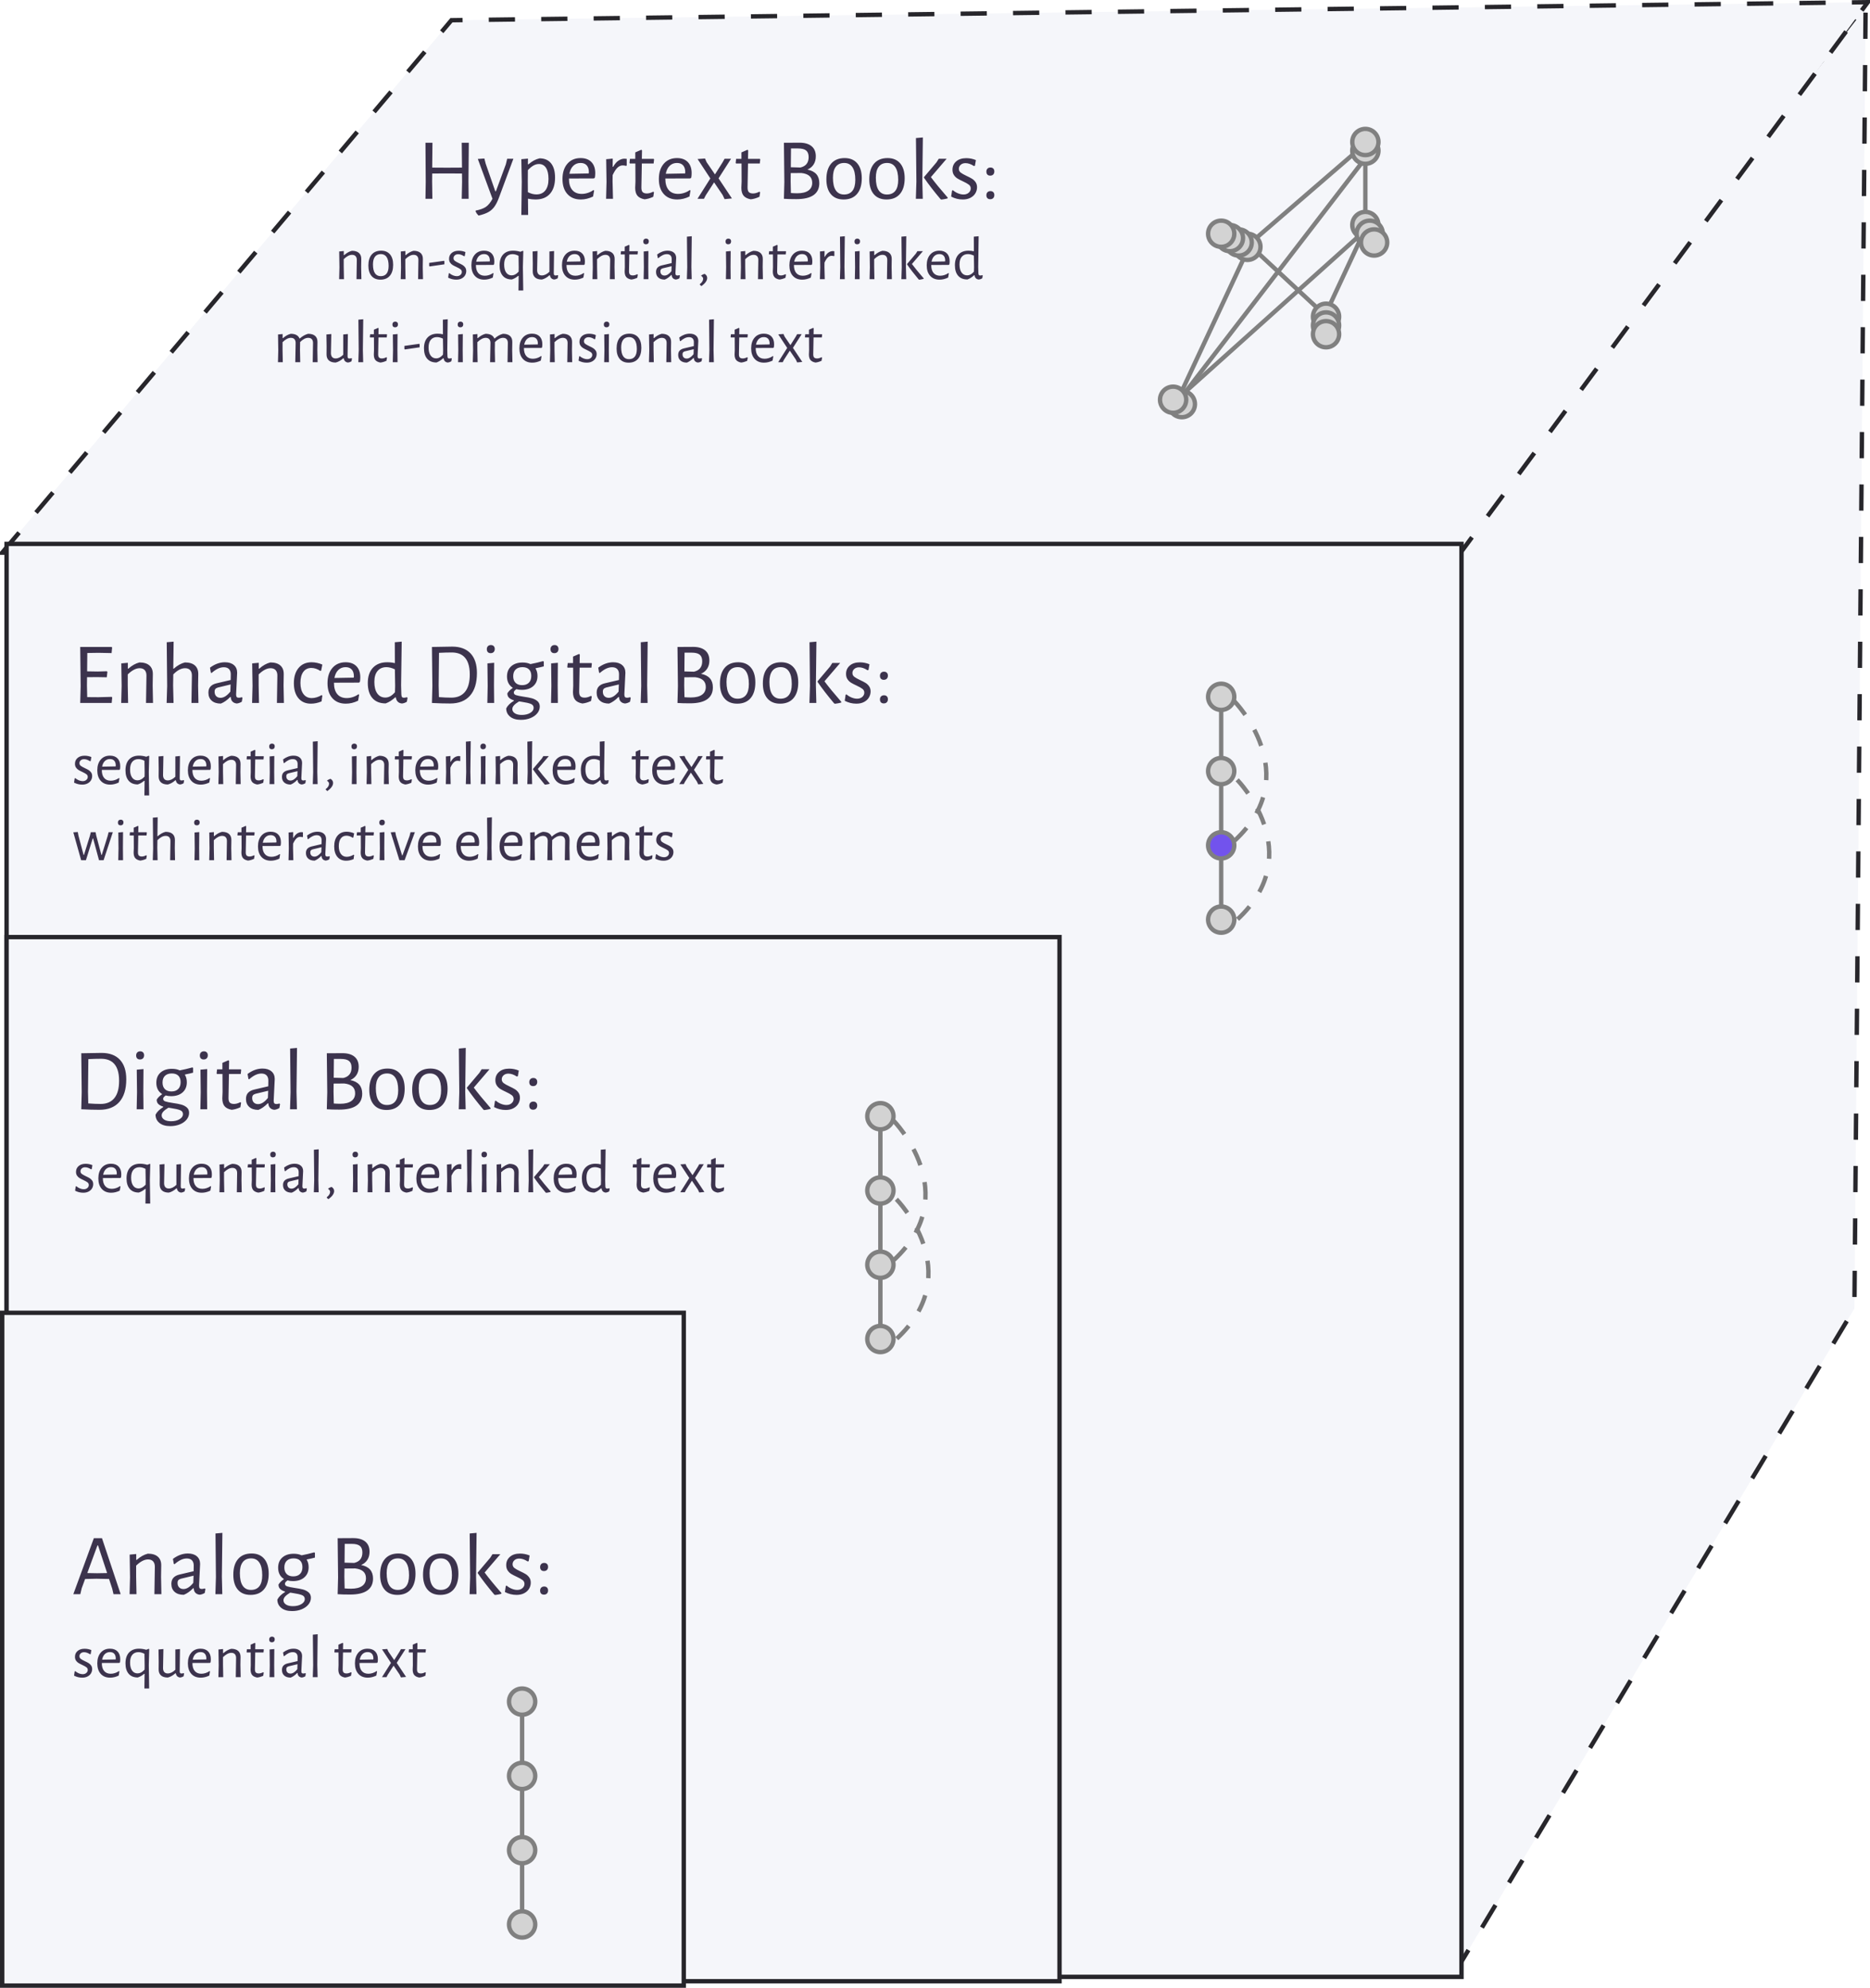 <?xml version="1.0" encoding="utf-8"?>
<svg width="428px" height="455px" viewBox="0 0 428 455" version="1.1" xmlns:xlink="http://www.w3.org/1999/xlink" xmlns="http://www.w3.org/2000/svg">
  <desc>Created with Lunacy</desc>
  <path d="M0 450.5L91.432 298.5L94 0L0 120.5L0 450.5Z" transform="translate(333 1)" id="New-shape" fill="#F5F6FA" stroke="#27262B" stroke-width="1" stroke-dasharray="6 6" />
  <path d="M0 126L102.824 4.131L427 0L333.8 126L0 126Z" transform="translate(0.5 0.5)" id="New-shape-2" fill="#F5F6FA" stroke="#27262B" stroke-width="1" stroke-dasharray="6 6" />
  <path d="M0 0L333 0L333 328L0 328L0 0Z" transform="translate(1.5 124.5)" id="Rectangle-3" fill="#F5F6FA" stroke="#27262B" stroke-width="1" />
  <path d="M0 0L241 0L241 239L0 239L0 0Z" transform="translate(1.5 214.5)" id="Rectangle-2" fill="#F5F6FA" stroke="#27262B" stroke-width="1" />
  <path d="M0 0L156 0L156 154L0 154L0 0Z" transform="translate(0.5 300.5)" id="Rectangle" fill="#F5F6FA" stroke="#27262B" stroke-width="1" />
  <g id="Analog-Books:-sequential-text" transform="translate(16.5 346.5)">
    <g id="Analog-Books:" fill="#3C334D">
      <path d="M34.38 18.41L34.28 14.39L34.4 4.37L32.82 4.51L32.92 14.51L32.8 18.41L34.38 18.41ZM92.56 18.41L92.46 14.39L92.58 4.37L91 4.51L91.1 14.51L90.98 18.41L92.56 18.41ZM66.16 11.73Q68.88 12.27 68.88 14.83Q68.88 16.65 67.56 17.57Q66.24 18.49 63.62 18.49Q61.86 18.49 60.8 18.41L60.78 18.41L60.88 14.55L60.78 5.59L64.34 5.57Q66.14 5.57 67.11 6.37Q68.08 7.17 68.08 8.69Q68.08 9.77 67.58 10.55Q67.08 11.33 66.16 11.73ZM9.48 18.41L11.12 18.41L6.84 5.59L4.98 5.59L0.28 18.41L1.88 18.41L2.2 17.05L2.98 14.93L5.58 14.87L8.46 14.93L9.18 17.13L9.48 18.41ZM66.44 8.87Q66.44 7.83 65.87 7.36Q65.3 6.89 64.02 6.89L62.4 6.89L62.36 11.19L64.56 11.25Q66.44 10.81 66.44 8.87ZM5.94 7.25L8.02 13.57L5.72 13.61L3.48 13.57L5.8 7.25L5.94 7.25ZM53.74 10.45Q54.96 10.21 55.58 10.03L55.58 8.95L55.42 8.83Q53.9 9.25 52.52 9.51Q51.78 9.15 50.72 9.15Q49.1 9.15 48.13 10Q47.16 10.85 47.16 12.35Q47.16 13.21 47.49 13.86Q47.82 14.51 48.46 14.91L48.46 14.99Q47.66 15.51 47.24 16.21Q47.24 16.85 47.63 17.22Q48.02 17.59 48.74 17.81L48.74 17.91Q47.46 18.69 46.98 19.65Q46.98 20.81 47.87 21.54Q48.76 22.27 50.36 22.27Q51.54 22.27 52.53 21.87Q53.52 21.47 54.09 20.77Q54.66 20.07 54.66 19.23C54.66 18.697 54.48 18.28 54.12 17.98Q53.58 17.53 52.84 17.33Q52.1 17.13 50.94 16.97Q49.76 16.79 49.24 16.62Q48.72 16.45 48.72 16.03Q48.72 15.83 48.84 15.67Q48.96 15.51 49.3 15.25Q49.88 15.41 50.54 15.41Q52.2 15.41 53.17 14.55Q54.14 13.69 54.14 12.23Q54.14 11.23 53.7 10.53L53.74 10.45ZM26.5 9.09Q27.8 9.09 28.55 9.73Q29.3 10.37 29.3 11.49Q29.3 11.83 29.18 13.95Q29.06 16.07 29.06 16.43Q29.06 16.87 29.2 17.04Q29.34 17.21 29.68 17.21Q29.98 17.21 30.36 17.09L30.52 17.23L30.36 18.13Q29.78 18.47 29.22 18.53Q28.6 18.47 28.23 18.09Q27.86 17.71 27.84 17.05L27.7 17.05Q26.62 18.15 25.56 18.55Q24.22 18.55 23.47 17.88Q22.72 17.21 22.72 16.05Q22.72 15.17 23.19 14.65Q23.66 14.13 24.58 13.91L27.82 13.15L27.84 11.85Q27.84 11.07 27.43 10.65Q27.02 10.23 26.26 10.23Q25.58 10.23 24.9 10.55Q24.22 10.87 23.44 11.55L23.28 11.47L23.08 10.33Q24.74 9.09 26.5 9.09ZM41.08 9.09Q42.94 9.09 43.97 10.3Q45 11.51 45 13.71Q45 16.03 43.92 17.3Q42.84 18.57 40.84 18.57Q38.96 18.57 37.93 17.36Q36.9 16.15 36.9 13.95Q36.9 11.63 37.99 10.36Q39.08 9.09 41.08 9.09ZM77.57 10.3Q76.54 9.09 74.68 9.09Q72.68 9.09 71.59 10.36Q70.5 11.63 70.5 13.95Q70.5 16.15 71.53 17.36Q72.56 18.57 74.44 18.57Q76.44 18.57 77.52 17.3Q78.6 16.03 78.6 13.71Q78.6 11.51 77.57 10.3ZM84.5 9.09Q86.36 9.09 87.39 10.3Q88.42 11.51 88.42 13.71Q88.42 16.03 87.34 17.3Q86.26 18.57 84.26 18.57Q82.38 18.57 81.35 17.36Q80.32 16.15 80.32 13.95Q80.32 11.63 81.41 10.36Q82.5 9.09 84.5 9.09ZM102.52 9.11Q103.66 9.11 104.72 9.55L104.5 10.85L104.26 10.91Q103.26 10.25 102.34 10.25Q101.66 10.25 101.24 10.63Q100.82 11.01 100.82 11.55Q100.82 12.09 101.25 12.42Q101.68 12.75 102.58 13.17Q103.36 13.53 103.83 13.82Q104.3 14.11 104.64 14.59Q104.98 15.07 104.98 15.77Q104.98 16.51 104.6 17.15Q104.22 17.79 103.48 18.18Q102.74 18.57 101.72 18.57Q100.32 18.57 99.06 17.91L99.26 16.55L99.44 16.43Q100 16.91 100.65 17.17Q101.3 17.43 101.88 17.43Q102.62 17.43 103.08 17.02Q103.54 16.61 103.54 16.05Q103.54 15.51 103.11 15.18Q102.68 14.85 101.78 14.43Q101 14.07 100.52 13.78Q100.04 13.49 99.7 12.99Q99.36 12.49 99.36 11.75Q99.36 10.59 100.21 9.85Q101.06 9.11 102.52 9.11ZM18.56 10.91Q18.96 11.37 18.94 12.19L18.84 18.41L20.44 18.41L20.36 14.43L20.4 11.83Q20.42 10.53 19.63 9.83Q18.84 9.13 17.34 9.13Q16.04 9.45 14.8 10.55L14.68 10.55L14.68 9.21L13.18 9.35L13.26 14.53L13.16 18.41L14.74 18.41L14.66 14.39L14.66 11.87Q16.12 10.45 17.38 10.45Q18.16 10.45 18.56 10.91ZM98.26 18.13Q95.8 15.31 94.42 13.45L98.02 9.25L96.22 9.25L95.7 10.07L92.84 13.45L92.84 13.59Q94.38 15.83 96.64 18.51L96.84 18.59Q96.98 18.57 97.43 18.5Q97.88 18.43 98.26 18.31L98.26 18.13ZM40.98 10.21Q39.72 10.21 39.06 11.07Q38.4 11.93 38.4 13.59Q38.4 15.51 39.05 16.47Q39.7 17.43 40.94 17.43Q42.2 17.43 42.86 16.59Q43.52 15.75 43.52 14.07Q43.52 12.17 42.87 11.19Q42.22 10.21 40.98 10.21ZM52.17 13.77Q51.62 14.33 50.62 14.33Q49.64 14.33 49.11 13.79Q48.58 13.25 48.58 12.29Q48.58 11.29 49.14 10.75Q49.7 10.21 50.7 10.21Q51.68 10.21 52.2 10.73Q52.72 11.25 52.72 12.21Q52.72 13.21 52.17 13.77ZM72.66 11.07Q73.32 10.21 74.58 10.21Q75.82 10.21 76.47 11.19Q77.12 12.17 77.12 14.07Q77.12 15.75 76.46 16.59Q75.8 17.43 74.54 17.43Q73.3 17.43 72.65 16.47Q72 15.51 72 13.59Q72 11.93 72.66 11.07ZM84.4 10.21Q83.14 10.21 82.48 11.07Q81.82 11.93 81.82 13.59Q81.82 15.51 82.47 16.47Q83.12 17.43 84.36 17.43Q85.62 17.43 86.28 16.59Q86.94 15.75 86.94 14.07Q86.94 12.17 86.29 11.19Q85.64 10.21 84.4 10.21ZM108.7 11.49Q108.46 11.25 108.06 11.25Q107.62 11.25 107.37 11.51Q107.12 11.77 107.12 12.19Q107.12 12.63 107.35 12.87Q107.58 13.11 108 13.11Q108.44 13.11 108.69 12.85Q108.94 12.59 108.94 12.15Q108.94 11.73 108.7 11.49ZM63.86 17.15Q65.5 17.15 66.38 16.53Q67.26 15.91 67.26 14.75Q67.26 12.79 64.8 12.51L62.34 12.53L62.32 14.41L62.38 17.09Q63.16 17.15 63.86 17.15ZM24.9 14.87Q24.5 14.99 24.32 15.2Q24.14 15.41 24.14 15.83Q24.14 16.49 24.51 16.86Q24.88 17.23 25.5 17.23Q26.6 17.23 27.74 15.81L27.8 14.17L24.9 14.87ZM108.7 16.89Q108.46 16.65 108.06 16.65Q107.62 16.65 107.37 16.91Q107.12 17.17 107.12 17.59Q107.12 18.03 107.35 18.27Q107.58 18.51 108 18.51Q108.44 18.51 108.69 18.25Q108.94 17.99 108.94 17.55Q108.94 17.13 108.7 16.89ZM52.59 18.61Q53.26 18.87 53.26 19.53Q53.26 20.21 52.48 20.68Q51.7 21.15 50.54 21.15Q49.52 21.15 48.95 20.77Q48.38 20.39 48.38 19.81Q48.38 19.35 48.77 18.93Q49.16 18.51 49.92 18.05L50.56 18.15Q51.92 18.35 52.59 18.61Z" />
    </g>
    <g id="sequential-text" fill="#3C334D">
      <path d="M56.196 37.401L56.126 34.587L56.21 27.573L55.104 27.671L55.174 34.671L55.09 37.401L56.196 37.401ZM46.214 28.287Q46.046 28.119 45.766 28.119Q45.458 28.119 45.283 28.301Q45.108 28.483 45.108 28.777Q45.108 29.085 45.269 29.253Q45.43 29.421 45.724 29.421Q46.032 29.421 46.207 29.239Q46.382 29.057 46.382 28.749Q46.382 28.455 46.214 28.287ZM42.728 36.547Q43.19 36.547 43.736 36.267L43.862 36.351L43.75 37.079Q42.994 37.429 42.35 37.485Q41.552 37.331 41.202 36.897Q40.852 36.463 40.852 35.637L40.894 34.643L40.88 31.745L39.998 31.745L39.942 31.661L40.012 31.003L40.866 31.003L40.866 29.967L41.832 29.547L41.944 29.645L41.916 31.003L43.82 31.003L43.876 31.087L43.806 31.745L41.916 31.745L41.846 35.539Q41.832 36.099 42.042 36.323Q42.252 36.547 42.728 36.547ZM62.818 36.547Q63.28 36.547 63.826 36.267L63.952 36.351L63.84 37.079Q63.084 37.429 62.44 37.485Q61.642 37.331 61.292 36.897Q60.942 36.463 60.942 35.637L60.984 34.643L60.97 31.745L60.088 31.745L60.032 31.661L60.102 31.003L60.956 31.003L60.956 29.967L61.922 29.547L62.034 29.645L62.006 31.003L63.91 31.003L63.966 31.087L63.896 31.745L62.006 31.745L61.936 35.539Q61.922 36.099 62.132 36.323Q62.342 36.547 62.818 36.547ZM80.836 36.267Q80.29 36.547 79.828 36.547Q79.352 36.547 79.142 36.323Q78.932 36.099 78.946 35.539L79.016 31.745L80.906 31.745L80.976 31.087L80.92 31.003L79.016 31.003L79.044 29.645L78.932 29.547L77.966 29.967L77.966 31.003L77.112 31.003L77.042 31.661L77.098 31.745L77.98 31.745L77.994 34.643L77.952 35.637Q77.952 36.463 78.302 36.897Q78.652 37.331 79.45 37.485Q80.094 37.429 80.85 37.079L80.962 36.351L80.836 36.267ZM6.804 34.181L6.804 34.153L10.822 34.139L10.962 33.999Q11.018 33.663 11.018 33.285Q11.018 32.151 10.402 31.514Q9.786 30.877 8.666 30.877Q7.336 30.877 6.552 31.787Q5.768 32.697 5.768 34.237Q5.768 35.763 6.552 36.638Q7.336 37.513 8.708 37.513Q9.688 37.513 10.668 37.037L10.836 36.085L10.724 36.001Q10.318 36.295 9.828 36.456Q9.338 36.617 8.848 36.617Q7.868 36.617 7.336 35.987Q6.804 35.357 6.804 34.181ZM17.542 30.905L17.654 30.975L17.556 34.615L17.64 39.991L16.548 39.991L16.59 36.911L16.59 36.645L16.478 36.645Q16.1 36.953 15.785 37.135Q15.47 37.317 15.036 37.471Q13.678 37.471 12.95 36.624Q12.222 35.777 12.222 34.251Q12.222 32.627 13.041 31.752Q13.86 30.877 15.316 30.877Q16.114 30.877 16.982 31.129L17.542 30.905ZM27.538 34.153L27.538 34.181Q27.538 35.357 28.07 35.987Q28.602 36.617 29.582 36.617Q30.072 36.617 30.562 36.456Q31.052 36.295 31.458 36.001L31.57 36.085L31.402 37.037Q30.422 37.513 29.442 37.513Q28.07 37.513 27.286 36.638Q26.502 35.763 26.502 34.237Q26.502 32.697 27.286 31.787Q28.07 30.877 29.4 30.877Q30.52 30.877 31.136 31.514Q31.752 32.151 31.752 33.285Q31.752 33.663 31.696 33.999L31.556 34.139L27.538 34.153ZM50.68 30.877Q51.59 30.877 52.115 31.325Q52.64 31.773 52.64 32.557Q52.64 32.795 52.556 34.279Q52.472 35.763 52.472 36.015Q52.472 36.323 52.57 36.442Q52.668 36.561 52.906 36.561Q53.116 36.561 53.382 36.477L53.494 36.575L53.382 37.205Q52.976 37.443 52.584 37.485Q52.15 37.443 51.891 37.177Q51.632 36.911 51.618 36.449L51.52 36.449Q50.764 37.219 50.022 37.499Q49.084 37.499 48.559 37.03Q48.034 36.561 48.034 35.749Q48.034 35.133 48.363 34.769Q48.692 34.405 49.336 34.251L51.604 33.719L51.618 32.809Q51.618 32.263 51.331 31.969Q51.044 31.675 50.512 31.675Q50.036 31.675 49.56 31.899Q49.084 32.123 48.538 32.599L48.426 32.543L48.286 31.745Q49.448 30.877 50.68 30.877ZM65.772 34.181L65.772 34.153L69.79 34.139L69.93 33.999Q69.986 33.663 69.986 33.285Q69.986 32.151 69.37 31.514Q68.754 30.877 67.634 30.877Q66.304 30.877 65.52 31.787Q64.736 32.697 64.736 34.237Q64.736 35.763 65.52 36.638Q66.304 37.513 67.676 37.513Q68.656 37.513 69.636 37.037L69.804 36.085L69.692 36.001Q69.286 36.295 68.796 36.456Q68.306 36.617 67.816 36.617Q66.836 36.617 66.304 35.987Q65.772 35.357 65.772 34.181ZM4.41 31.199Q3.668 30.891 2.87 30.891Q1.848 30.891 1.253 31.409Q0.658 31.927 0.658 32.739Q0.658 33.257 0.896 33.607Q1.134 33.957 1.47 34.16Q1.806 34.363 2.352 34.615Q2.982 34.909 3.283 35.14Q3.584 35.371 3.584 35.749Q3.584 36.141 3.262 36.428Q2.94 36.715 2.422 36.715Q2.016 36.715 1.561 36.533Q1.106 36.351 0.714 36.015L0.588 36.099L0.448 37.051Q1.33 37.513 2.31 37.513Q3.024 37.513 3.542 37.24Q4.06 36.967 4.326 36.519Q4.592 36.071 4.592 35.553Q4.592 35.063 4.354 34.727Q4.116 34.391 3.787 34.188Q3.458 33.985 2.912 33.733Q2.282 33.439 1.981 33.208Q1.68 32.977 1.68 32.599Q1.68 32.221 1.974 31.955Q2.268 31.689 2.744 31.689Q3.388 31.689 4.088 32.151L4.256 32.109L4.41 31.199ZM37.268 32.151Q37.548 32.473 37.534 33.047L37.464 37.401L38.584 37.401L38.528 34.615L38.556 32.795Q38.57 31.885 38.017 31.395Q37.464 30.905 36.414 30.905Q35.504 31.129 34.636 31.899L34.552 31.899L34.552 30.961L33.502 31.059L33.558 34.685L33.488 37.401L34.594 37.401L34.538 34.587L34.538 32.823Q35.56 31.829 36.442 31.829Q36.988 31.829 37.268 32.151ZM72.394 31.549L73.724 33.495L74.942 31.563L75.264 30.989L76.3 30.989L74.298 34.125L76.44 37.345L75.264 37.457L74.956 36.799L73.584 34.769L72.24 36.855L71.96 37.401L70.924 37.401L72.982 34.139L70.938 31.031L72.128 30.947L72.394 31.549ZM25.522 37.205L25.634 36.575L25.522 36.477Q25.256 36.561 25.032 36.561Q24.808 36.561 24.717 36.442Q24.626 36.323 24.626 36.029L24.696 30.961L23.632 31.059L23.632 35.707Q22.764 36.547 21.896 36.547Q21.364 36.547 21.091 36.225Q20.818 35.903 20.818 35.329L20.902 30.961L19.782 31.059L19.824 33.817L19.81 35.595Q19.796 36.505 20.335 36.995Q20.874 37.485 21.91 37.485Q22.806 37.261 23.646 36.505L23.73 36.505Q23.828 36.967 24.073 37.198Q24.318 37.429 24.724 37.485Q25.116 37.443 25.522 37.205ZM45.206 31.059L45.248 34.685L45.192 37.401L46.284 37.401L46.256 34.587L46.284 30.961L45.206 31.059ZM7.497 32.116Q7.966 31.661 8.666 31.661Q9.31 31.661 9.653 32.046Q9.996 32.431 9.996 33.145L9.968 33.341L6.874 33.397Q7.028 32.571 7.497 32.116ZM29.4 31.661Q28.7 31.661 28.231 32.116Q27.762 32.571 27.608 33.397L30.702 33.341L30.73 33.145Q30.73 32.431 30.387 32.046Q30.044 31.661 29.4 31.661ZM66.465 32.116Q66.934 31.661 67.634 31.661Q68.278 31.661 68.621 32.046Q68.964 32.431 68.964 33.145L68.936 33.341L65.842 33.397Q65.996 32.571 66.465 32.116ZM15.19 31.675Q14.294 31.675 13.783 32.277Q13.272 32.879 13.272 34.069Q13.272 35.231 13.727 35.882Q14.182 36.533 14.98 36.533Q15.386 36.533 15.771 36.337Q16.156 36.141 16.59 35.679L16.604 34.727L16.562 32.053Q15.834 31.675 15.19 31.675ZM49.56 34.923Q49.28 35.007 49.154 35.154Q49.028 35.301 49.028 35.595Q49.028 36.057 49.287 36.316Q49.546 36.575 49.98 36.575Q50.75 36.575 51.548 35.581L51.59 34.433L49.56 34.923Z" />
    </g>
  </g>
  <g id="Digital-Books:-sequential,-int" transform="translate(16.74 235.5)">
    <g id="Digital-Books:" fill="#3C334D">
      <path d="M51.22 18.41L51.12 14.39L51.24 4.37L49.66 4.51L49.76 14.51L49.64 18.41L51.22 18.41ZM89.84 18.41L89.74 14.39L89.86 4.37L88.28 4.51L88.38 14.51L88.26 18.41L89.84 18.41ZM15.36 5.15Q15.76 5.15 16 5.39Q16.24 5.63 16.24 6.05Q16.24 6.49 15.99 6.75Q15.74 7.01 15.3 7.01Q14.88 7.01 14.65 6.77Q14.42 6.53 14.42 6.09Q14.42 5.67 14.67 5.41Q14.92 5.15 15.36 5.15ZM29.94 5.15Q30.34 5.15 30.58 5.39Q30.82 5.63 30.82 6.05Q30.82 6.49 30.57 6.75Q30.32 7.01 29.88 7.01Q29.46 7.01 29.23 6.77Q29 6.53 29 6.09Q29 5.67 29.25 5.41Q29.5 5.15 29.94 5.15ZM6.5 5.51Q9.24 5.51 10.7 7.07Q12.16 8.63 12.16 11.55Q12.16 14.93 10.58 16.73Q9 18.53 6.04 18.53Q5.22 18.53 4.05 18.5Q2.88 18.47 1.88 18.41L1.86 18.41L1.96 14.55L1.86 5.59L1.88 5.59L6.5 5.51ZM63.44 11.73Q66.16 12.27 66.16 14.83Q66.16 16.65 64.84 17.57Q63.52 18.49 60.9 18.49Q59.14 18.49 58.08 18.41L58.06 18.41L58.16 14.55L58.06 5.59L61.62 5.57Q63.42 5.57 64.39 6.37Q65.36 7.17 65.36 8.69Q65.36 9.77 64.86 10.55Q64.36 11.33 63.44 11.73ZM6.3 17.19Q8.34 17.19 9.43 15.86Q10.52 14.53 10.52 11.89Q10.52 8.881 9.044 7.668Q8.048 6.85 6.38 6.85Q5.12 6.85 3.48 6.93L3.4 14.41L3.46 17.07Q4.08 17.13 4.95 17.16Q5.82 17.19 6.3 17.19ZM63.72 8.87Q63.72 7.83 63.15 7.36Q62.58 6.89 61.3 6.89L59.68 6.89L59.64 11.19L61.84 11.25Q63.72 10.81 63.72 8.87ZM38.26 16.79Q37.48 17.19 36.82 17.19Q36.14 17.19 35.84 16.87Q35.54 16.55 35.56 15.75L35.66 10.33L38.36 10.33L38.46 9.39L38.38 9.27L35.66 9.27L35.7 7.33L35.54 7.19L34.16 7.79L34.16 9.27L32.94 9.27L32.84 10.21L32.92 10.33L34.18 10.33L34.2 14.47L34.14 15.89Q34.14 17.07 34.64 17.69Q35.14 18.31 36.28 18.53Q37.2 18.45 38.28 17.95L38.44 16.91L38.26 16.79ZM25.62 10.45Q26.84 10.21 27.46 10.03L27.46 8.95L27.3 8.83Q25.78 9.25 24.4 9.51Q23.66 9.15 22.6 9.15Q20.98 9.15 20.01 10Q19.04 10.85 19.04 12.35Q19.04 13.21 19.37 13.86Q19.7 14.51 20.34 14.91L20.34 14.99Q19.54 15.51 19.12 16.21Q19.12 16.85 19.51 17.22Q19.9 17.59 20.62 17.81L20.62 17.91Q19.34 18.69 18.86 19.65Q18.86 20.81 19.75 21.54Q20.64 22.27 22.24 22.27Q23.42 22.27 24.41 21.87Q25.4 21.47 25.97 20.77Q26.54 20.07 26.54 19.23C26.54 18.697 26.36 18.28 26 17.98Q25.46 17.53 24.72 17.33Q23.98 17.13 22.82 16.97Q21.64 16.79 21.12 16.62Q20.6 16.45 20.6 16.03Q20.6 15.83 20.72 15.67Q20.84 15.51 21.18 15.25Q21.76 15.41 22.42 15.41Q24.08 15.41 25.05 14.55Q26.02 13.69 26.02 12.23Q26.02 11.23 25.58 10.53L25.62 10.45ZM43.34 9.09Q44.64 9.09 45.39 9.73Q46.14 10.37 46.14 11.49Q46.14 11.83 46.02 13.95Q45.9 16.07 45.9 16.43Q45.9 16.87 46.04 17.04Q46.18 17.21 46.52 17.21Q46.82 17.21 47.2 17.09L47.36 17.23L47.2 18.13Q46.62 18.47 46.06 18.53Q45.44 18.47 45.07 18.09Q44.7 17.71 44.68 17.05L44.54 17.05Q43.46 18.15 42.4 18.55Q41.06 18.55 40.31 17.88Q39.56 17.21 39.56 16.05Q39.56 15.17 40.03 14.65Q40.5 14.13 41.42 13.91L44.66 13.15L44.68 11.85Q44.68 11.07 44.27 10.65Q43.86 10.23 43.1 10.23Q42.42 10.23 41.74 10.55Q41.06 10.87 40.28 11.55L40.12 11.47L39.92 10.33Q41.58 9.09 43.34 9.09ZM74.85 10.3Q73.82 9.09 71.96 9.09Q69.96 9.09 68.87 10.36Q67.78 11.63 67.78 13.95Q67.78 16.15 68.81 17.36Q69.84 18.57 71.72 18.57Q73.72 18.57 74.8 17.3Q75.88 16.03 75.88 13.71Q75.88 11.51 74.85 10.3ZM81.78 9.09Q83.64 9.09 84.67 10.3Q85.7 11.51 85.7 13.71Q85.7 16.03 84.62 17.3Q83.54 18.57 81.54 18.57Q79.66 18.57 78.63 17.36Q77.6 16.15 77.6 13.95Q77.6 11.63 78.69 10.36Q79.78 9.09 81.78 9.09ZM99.8 9.11Q100.94 9.11 102 9.55L101.78 10.85L101.54 10.91Q100.54 10.25 99.62 10.25Q98.94 10.25 98.52 10.63Q98.1 11.01 98.1 11.55Q98.1 12.09 98.53 12.42Q98.96 12.75 99.86 13.17Q100.64 13.53 101.11 13.82Q101.58 14.11 101.92 14.59Q102.26 15.07 102.26 15.77Q102.26 16.51 101.88 17.15Q101.5 17.79 100.76 18.18Q100.02 18.57 99 18.57Q97.6 18.57 96.34 17.91L96.54 16.55L96.72 16.43Q97.28 16.91 97.93 17.17Q98.58 17.43 99.16 17.43Q99.9 17.43 100.36 17.02Q100.82 16.61 100.82 16.05Q100.82 15.51 100.39 15.18Q99.96 14.85 99.06 14.43Q98.28 14.07 97.8 13.78Q97.32 13.49 96.98 12.99Q96.64 12.49 96.64 11.75Q96.64 10.59 97.49 9.85Q98.34 9.11 99.8 9.11ZM14.62 14.53L14.56 9.35L16.1 9.21L16.06 14.39L16.1 18.41L14.54 18.41L14.62 14.53ZM29.2 14.53L29.14 9.35L30.68 9.21L30.64 14.39L30.68 18.41L29.12 18.41L29.2 14.53ZM95.54 18.13Q93.08 15.31 91.7 13.45L95.3 9.25L93.5 9.25L92.98 10.07L90.12 13.45L90.12 13.59Q91.66 15.83 93.92 18.51L94.12 18.59Q94.26 18.57 94.71 18.5Q95.16 18.43 95.54 18.31L95.54 18.13ZM24.05 13.77Q23.5 14.33 22.5 14.33Q21.52 14.33 20.99 13.79Q20.46 13.25 20.46 12.29Q20.46 11.29 21.02 10.75Q21.58 10.21 22.58 10.21Q23.56 10.21 24.08 10.73Q24.6 11.25 24.6 12.21Q24.6 13.21 24.05 13.77ZM69.94 11.07Q70.6 10.21 71.86 10.21Q73.1 10.21 73.75 11.19Q74.4 12.17 74.4 14.07Q74.4 15.75 73.74 16.59Q73.08 17.43 71.82 17.43Q70.58 17.43 69.93 16.47Q69.28 15.51 69.28 13.59Q69.28 11.93 69.94 11.07ZM81.68 10.21Q80.42 10.21 79.76 11.07Q79.1 11.93 79.1 13.59Q79.1 15.51 79.75 16.47Q80.4 17.43 81.64 17.43Q82.9 17.43 83.56 16.59Q84.22 15.75 84.22 14.07Q84.22 12.17 83.57 11.19Q82.92 10.21 81.68 10.21ZM105.98 11.49Q105.74 11.25 105.34 11.25Q104.9 11.25 104.65 11.51Q104.4 11.77 104.4 12.19Q104.4 12.63 104.63 12.87Q104.86 13.11 105.28 13.11Q105.72 13.11 105.97 12.85Q106.22 12.59 106.22 12.15Q106.22 11.73 105.98 11.49ZM61.14 17.15Q62.78 17.15 63.66 16.53Q64.54 15.91 64.54 14.75Q64.54 12.79 62.08 12.51L59.62 12.53L59.6 14.41L59.66 17.09Q60.44 17.15 61.14 17.15ZM41.74 14.87Q41.34 14.99 41.16 15.2Q40.98 15.41 40.98 15.83Q40.98 16.49 41.35 16.86Q41.72 17.23 42.34 17.23Q43.44 17.23 44.58 15.81L44.64 14.17L41.74 14.87ZM105.98 16.89Q105.74 16.65 105.34 16.65Q104.9 16.65 104.65 16.91Q104.4 17.17 104.4 17.59Q104.4 18.03 104.63 18.27Q104.86 18.51 105.28 18.51Q105.72 18.51 105.97 18.25Q106.22 17.99 106.22 17.55Q106.22 17.13 105.98 16.89ZM24.47 18.61Q25.14 18.87 25.14 19.53Q25.14 20.21 24.36 20.68Q23.58 21.15 22.42 21.15Q21.4 21.15 20.83 20.77Q20.26 20.39 20.26 19.81Q20.26 19.35 20.65 18.93Q21.04 18.51 21.8 18.05L22.44 18.15Q23.8 18.35 24.47 18.61Z" />
    </g>
    <g id="sequential,-interlinked--text" fill="#3C334D">
      <path d="M56.196 37.401L56.126 34.587L56.21 27.573L55.104 27.671L55.174 34.671L55.09 37.401L56.196 37.401ZM91.154 34.587L91.224 37.401L90.118 37.401L90.202 34.671L90.132 27.671L91.238 27.573L91.154 34.587ZM105.294 37.401L105.224 34.587L105.308 27.573L104.202 27.671L104.272 34.671L104.188 37.401L105.294 37.401ZM121.814 36.029L121.772 34.587L121.87 27.573L120.764 27.671L120.778 31.017Q120.204 30.877 119.546 30.877Q118.09 30.877 117.264 31.752Q116.438 32.627 116.438 34.209Q116.438 35.777 117.18 36.624Q117.922 37.471 119.308 37.471Q119.742 37.303 120.078 37.086Q120.414 36.869 120.834 36.505L120.932 36.505Q120.988 36.939 121.233 37.191Q121.478 37.443 121.912 37.485Q122.318 37.443 122.696 37.205L122.808 36.575L122.696 36.477Q122.444 36.561 122.22 36.561Q121.996 36.561 121.912 36.442Q121.828 36.323 121.814 36.029ZM46.214 28.287Q46.046 28.119 45.766 28.119Q45.458 28.119 45.283 28.301Q45.108 28.483 45.108 28.777Q45.108 29.085 45.269 29.253Q45.43 29.421 45.724 29.421Q46.032 29.421 46.207 29.239Q46.382 29.057 46.382 28.749Q46.382 28.455 46.214 28.287ZM65.044 28.287Q64.876 28.119 64.596 28.119Q64.288 28.119 64.113 28.301Q63.938 28.483 63.938 28.777Q63.938 29.085 64.099 29.253Q64.26 29.421 64.554 29.421Q64.862 29.421 65.037 29.239Q65.212 29.057 65.212 28.749Q65.212 28.455 65.044 28.287ZM94.556 28.287Q94.388 28.119 94.108 28.119Q93.8 28.119 93.625 28.301Q93.45 28.483 93.45 28.777Q93.45 29.085 93.611 29.253Q93.772 29.421 94.066 29.421Q94.374 29.421 94.549 29.239Q94.724 29.057 94.724 28.749Q94.724 28.455 94.556 28.287ZM42.728 36.547Q43.19 36.547 43.736 36.267L43.862 36.351L43.75 37.079Q42.994 37.429 42.35 37.485Q41.552 37.331 41.202 36.897Q40.852 36.463 40.852 35.637L40.894 34.643L40.88 31.745L39.998 31.745L39.942 31.661L40.012 31.003L40.866 31.003L40.866 29.967L41.832 29.547L41.944 29.645L41.916 31.003L43.82 31.003L43.876 31.087L43.806 31.745L41.916 31.745L41.846 35.539Q41.832 36.099 42.042 36.323Q42.252 36.547 42.728 36.547ZM77.644 36.267Q77.098 36.547 76.636 36.547Q76.16 36.547 75.95 36.323Q75.74 36.099 75.754 35.539L75.824 31.745L77.714 31.745L77.784 31.087L77.728 31.003L75.824 31.003L75.852 29.645L75.74 29.547L74.774 29.967L74.774 31.003L73.92 31.003L73.85 31.661L73.906 31.745L74.788 31.745L74.802 34.643L74.76 35.637Q74.76 36.463 75.11 36.897Q75.46 37.331 76.258 37.485Q76.902 37.429 77.658 37.079L77.77 36.351L77.644 36.267ZM130.858 36.547Q131.32 36.547 131.866 36.267L131.992 36.351L131.88 37.079Q131.124 37.429 130.48 37.485Q129.682 37.331 129.332 36.897Q128.982 36.463 128.982 35.637L129.024 34.643L129.01 31.745L128.128 31.745L128.072 31.661L128.142 31.003L128.996 31.003L128.996 29.967L129.962 29.547L130.074 29.645L130.046 31.003L131.95 31.003L132.006 31.087L131.936 31.745L130.046 31.745L129.976 35.539Q129.962 36.099 130.172 36.323Q130.382 36.547 130.858 36.547ZM148.876 36.267Q148.33 36.547 147.868 36.547Q147.392 36.547 147.182 36.323Q146.972 36.099 146.986 35.539L147.056 31.745L148.946 31.745L149.016 31.087L148.96 31.003L147.056 31.003L147.084 29.645L146.972 29.547L146.006 29.967L146.006 31.003L145.152 31.003L145.082 31.661L145.138 31.745L146.02 31.745L146.034 34.643L145.992 35.637Q145.992 36.463 146.342 36.897Q146.692 37.331 147.49 37.485Q148.134 37.429 148.89 37.079L149.002 36.351L148.876 36.267ZM6.804 34.181L6.804 34.153L10.822 34.139L10.962 33.999Q11.018 33.663 11.018 33.285Q11.018 32.151 10.402 31.514Q9.786 30.877 8.666 30.877Q7.336 30.877 6.552 31.787Q5.768 32.697 5.768 34.237Q5.768 35.763 6.552 36.638Q7.336 37.513 8.708 37.513Q9.688 37.513 10.668 37.037L10.836 36.085L10.724 36.001Q10.318 36.295 9.828 36.456Q9.338 36.617 8.848 36.617Q7.868 36.617 7.336 35.987Q6.804 35.357 6.804 34.181ZM17.542 30.905L17.654 30.975L17.556 34.615L17.64 39.991L16.548 39.991L16.59 36.911L16.59 36.645L16.478 36.645Q16.1 36.953 15.785 37.135Q15.47 37.317 15.036 37.471Q13.678 37.471 12.95 36.624Q12.222 35.777 12.222 34.251Q12.222 32.627 13.041 31.752Q13.86 30.877 15.316 30.877Q16.114 30.877 16.982 31.129L17.542 30.905ZM27.538 34.153L27.538 34.181Q27.538 35.357 28.07 35.987Q28.602 36.617 29.582 36.617Q30.072 36.617 30.562 36.456Q31.052 36.295 31.458 36.001L31.57 36.085L31.402 37.037Q30.422 37.513 29.442 37.513Q28.07 37.513 27.286 36.638Q26.502 35.763 26.502 34.237Q26.502 32.697 27.286 31.787Q28.07 30.877 29.4 30.877Q30.52 30.877 31.136 31.514Q31.752 32.151 31.752 33.285Q31.752 33.663 31.696 33.999L31.556 34.139L27.538 34.153ZM50.68 30.877Q51.59 30.877 52.115 31.325Q52.64 31.773 52.64 32.557Q52.64 32.795 52.556 34.279Q52.472 35.763 52.472 36.015Q52.472 36.323 52.57 36.442Q52.668 36.561 52.906 36.561Q53.116 36.561 53.382 36.477L53.494 36.575L53.382 37.205Q52.976 37.443 52.584 37.485Q52.15 37.443 51.891 37.177Q51.632 36.911 51.618 36.449L51.52 36.449Q50.764 37.219 50.022 37.499Q49.084 37.499 48.559 37.03Q48.034 36.561 48.034 35.749Q48.034 35.133 48.363 34.769Q48.692 34.405 49.336 34.251L51.604 33.719L51.618 32.809Q51.618 32.263 51.331 31.969Q51.044 31.675 50.512 31.675Q50.036 31.675 49.56 31.899Q49.084 32.123 48.538 32.599L48.426 32.543L48.286 31.745Q49.448 30.877 50.68 30.877ZM79.59 34.153L79.59 34.181Q79.59 35.357 80.122 35.987Q80.654 36.617 81.634 36.617Q82.124 36.617 82.614 36.456Q83.104 36.295 83.51 36.001L83.622 36.085L83.454 37.037Q82.474 37.513 81.494 37.513Q80.122 37.513 79.338 36.638Q78.554 35.763 78.554 34.237Q78.554 32.697 79.338 31.787Q80.122 30.877 81.452 30.877Q82.572 30.877 83.188 31.514Q83.804 32.151 83.804 33.285Q83.804 33.663 83.748 33.999L83.608 34.139L79.59 34.153ZM111.02 34.153L111.02 34.181Q111.02 35.357 111.552 35.987Q112.084 36.617 113.064 36.617Q113.554 36.617 114.044 36.456Q114.534 36.295 114.94 36.001L115.052 36.085L114.884 37.037Q113.904 37.513 112.924 37.513Q111.552 37.513 110.768 36.638Q109.984 35.763 109.984 34.237Q109.984 32.697 110.768 31.787Q111.552 30.877 112.882 30.877Q114.002 30.877 114.618 31.514Q115.234 32.151 115.234 33.285Q115.234 33.663 115.178 33.999L115.038 34.139L111.02 34.153ZM133.812 34.181L133.812 34.153L137.83 34.139L137.97 33.999Q138.026 33.663 138.026 33.285Q138.026 32.151 137.41 31.514Q136.794 30.877 135.674 30.877Q134.344 30.877 133.56 31.787Q132.776 32.697 132.776 34.237Q132.776 35.763 133.56 36.638Q134.344 37.513 135.716 37.513Q136.696 37.513 137.676 37.037L137.844 36.085L137.732 36.001Q137.326 36.295 136.836 36.456Q136.346 36.617 135.856 36.617Q134.876 36.617 134.344 35.987Q133.812 35.357 133.812 34.181ZM4.41 31.199Q3.668 30.891 2.87 30.891Q1.848 30.891 1.253 31.409Q0.658 31.927 0.658 32.739Q0.658 33.257 0.896 33.607Q1.134 33.957 1.47 34.16Q1.806 34.363 2.352 34.615Q2.982 34.909 3.283 35.14Q3.584 35.371 3.584 35.749Q3.584 36.141 3.262 36.428Q2.94 36.715 2.422 36.715Q2.016 36.715 1.561 36.533Q1.106 36.351 0.714 36.015L0.588 36.099L0.448 37.051Q1.33 37.513 2.31 37.513Q3.024 37.513 3.542 37.24Q4.06 36.967 4.326 36.519Q4.592 36.071 4.592 35.553Q4.592 35.063 4.354 34.727Q4.116 34.391 3.787 34.188Q3.458 33.985 2.912 33.733Q2.282 33.439 1.981 33.208Q1.68 32.977 1.68 32.599Q1.68 32.221 1.974 31.955Q2.268 31.689 2.744 31.689Q3.388 31.689 4.088 32.151L4.256 32.109L4.41 31.199ZM37.268 32.151Q37.548 32.473 37.534 33.047L37.464 37.401L38.584 37.401L38.528 34.615L38.556 32.795Q38.57 31.885 38.017 31.395Q37.464 30.905 36.414 30.905Q35.504 31.129 34.636 31.899L34.552 31.899L34.552 30.961L33.502 31.059L33.558 34.685L33.488 37.401L34.594 37.401L34.538 34.587L34.538 32.823Q35.56 31.829 36.442 31.829Q36.988 31.829 37.268 32.151ZM71.442 33.047Q71.456 32.473 71.176 32.151Q70.896 31.829 70.35 31.829Q69.468 31.829 68.446 32.823L68.446 34.587L68.502 37.401L67.396 37.401L67.466 34.685L67.41 31.059L68.46 30.961L68.46 31.899L68.544 31.899Q69.412 31.129 70.322 30.905Q71.372 30.905 71.925 31.395Q72.478 31.885 72.464 32.795L72.436 34.615L72.492 37.401L71.372 37.401L71.442 33.047ZM100.954 33.047Q100.968 32.473 100.688 32.151Q100.408 31.829 99.862 31.829Q98.98 31.829 97.958 32.823L97.958 34.587L98.014 37.401L96.908 37.401L96.978 34.685L96.922 31.059L97.972 30.961L97.972 31.899L98.056 31.899Q98.924 31.129 99.834 30.905Q100.884 30.905 101.437 31.395Q101.99 31.885 101.976 32.795L101.948 34.615L102.004 37.401L100.884 37.401L100.954 33.047ZM140.434 31.549L141.764 33.495L142.982 31.563L143.304 30.989L144.34 30.989L142.338 34.125L144.48 37.345L143.304 37.457L142.996 36.799L141.624 34.769L140.28 36.855L140 37.401L138.964 37.401L141.022 34.139L138.978 31.031L140.168 30.947L140.434 31.549ZM25.522 37.205L25.634 36.575L25.522 36.477Q25.256 36.561 25.032 36.561Q24.808 36.561 24.717 36.442Q24.626 36.323 24.626 36.029L24.696 30.961L23.632 31.059L23.632 35.707Q22.764 36.547 21.896 36.547Q21.364 36.547 21.091 36.225Q20.818 35.903 20.818 35.329L20.902 30.961L19.782 31.059L19.824 33.817L19.81 35.595Q19.796 36.505 20.335 36.995Q20.874 37.485 21.91 37.485Q22.806 37.261 23.646 36.505L23.73 36.505Q23.828 36.967 24.073 37.198Q24.318 37.429 24.724 37.485Q25.116 37.443 25.522 37.205ZM45.206 31.059L45.248 34.685L45.192 37.401L46.284 37.401L46.256 34.587L46.284 30.961L45.206 31.059ZM64.036 31.059L64.078 34.685L64.022 37.401L65.114 37.401L65.086 34.587L65.114 30.961L64.036 31.059ZM88.844 31.003Q88.648 30.975 88.48 30.975Q88.018 30.975 87.542 31.276Q87.066 31.577 86.674 32.277L86.59 32.277L86.604 30.961L85.554 31.059L85.61 34.685L85.54 37.401L86.646 37.401L86.576 34.587L86.59 33.607Q86.968 32.795 87.353 32.424Q87.738 32.053 88.2 32.053Q88.48 32.053 88.718 32.123L88.844 32.081L88.844 31.003ZM93.548 31.059L93.59 34.685L93.534 37.401L94.626 37.401L94.598 34.587L94.626 30.961L93.548 31.059ZM109.284 37.205Q107.562 35.231 106.596 33.929L109.116 30.989L107.856 30.989L107.492 31.563L105.49 33.929L105.49 34.027Q106.568 35.595 108.15 37.471L108.29 37.527Q108.388 37.513 108.703 37.464Q109.018 37.415 109.284 37.331L109.284 37.205ZM7.497 32.116Q7.966 31.661 8.666 31.661Q9.31 31.661 9.653 32.046Q9.996 32.431 9.996 33.145L9.968 33.341L6.874 33.397Q7.028 32.571 7.497 32.116ZM29.4 31.661Q28.7 31.661 28.231 32.116Q27.762 32.571 27.608 33.397L30.702 33.341L30.73 33.145Q30.73 32.431 30.387 32.046Q30.044 31.661 29.4 31.661ZM81.452 31.661Q80.752 31.661 80.283 32.116Q79.814 32.571 79.66 33.397L82.754 33.341L82.782 33.145Q82.782 32.431 82.439 32.046Q82.096 31.661 81.452 31.661ZM112.882 31.661Q112.182 31.661 111.713 32.116Q111.244 32.571 111.09 33.397L114.184 33.341L114.212 33.145Q114.212 32.431 113.869 32.046Q113.526 31.661 112.882 31.661ZM118.006 32.27Q118.524 31.661 119.42 31.661Q120.036 31.661 120.778 32.011L120.82 34.671L120.792 35.679Q120.386 36.141 120.015 36.337Q119.644 36.533 119.252 36.533Q118.426 36.533 117.957 35.875Q117.488 35.217 117.488 34.027Q117.488 32.879 118.006 32.27ZM134.505 32.116Q134.974 31.661 135.674 31.661Q136.318 31.661 136.661 32.046Q137.004 32.431 137.004 33.145L136.976 33.341L133.882 33.397Q134.036 32.571 134.505 32.116ZM15.19 31.675Q14.294 31.675 13.783 32.277Q13.272 32.879 13.272 34.069Q13.272 35.231 13.727 35.882Q14.182 36.533 14.98 36.533Q15.386 36.533 15.771 36.337Q16.156 36.141 16.59 35.679L16.604 34.727L16.562 32.053Q15.834 31.675 15.19 31.675ZM49.56 34.923Q49.28 35.007 49.154 35.154Q49.028 35.301 49.028 35.595Q49.028 36.057 49.287 36.316Q49.546 36.575 49.98 36.575Q50.75 36.575 51.548 35.581L51.59 34.433L49.56 34.923ZM59.15 36.183Q59.738 36.547 59.738 37.121Q59.738 38.031 58.422 38.997L58.044 38.647L58.044 38.549Q58.814 37.947 58.814 37.317Q58.814 36.939 58.38 36.659L58.38 36.547Q58.772 36.281 59.15 36.183Z" />
    </g>
  </g>
  <g id="Enhanced-Digital-Books:-sequen" transform="translate(16.5 142.5)">
    <g id="Enhanced-Digital-Books:" fill="#3C334D">
      <path d="M27.04 10.91Q27.44 11.37 27.42 12.19L27.32 18.41L28.92 18.41L28.84 14.43L28.88 11.83Q28.9 10.53 28.12 9.83Q27.34 9.13 25.82 9.13Q24.52 9.45 23.28 10.55L23.16 10.55L23.24 4.37L21.66 4.51L21.76 14.51L21.64 18.41L23.22 18.41L23.12 14.39L23.16 11.87Q24.54 10.45 25.86 10.45Q26.64 10.45 27.04 10.91ZM75.3 14.39L75.36 16.45Q75.38 16.87 75.5 17.04Q75.62 17.21 75.94 17.21Q76.26 17.21 76.62 17.09L76.78 17.23L76.62 18.13Q76.08 18.47 75.5 18.53Q74.88 18.47 74.53 18.11Q74.18 17.75 74.1 17.13L73.96 17.13Q73.36 17.65 72.88 17.96Q72.4 18.27 71.78 18.51Q69.8 18.51 68.74 17.3Q67.68 16.09 67.68 13.85Q67.68 11.59 68.86 10.34Q70.04 9.09 72.12 9.09Q73.06 9.09 73.88 9.29L73.86 4.51L75.44 4.37L75.3 14.39ZM131.72 18.41L131.62 14.39L131.74 4.37L130.16 4.51L130.26 14.51L130.14 18.41L131.72 18.41ZM170.34 18.41L170.24 14.39L170.36 4.37L168.78 4.51L168.88 14.51L168.76 18.41L170.34 18.41ZM95.86 5.15Q96.26 5.15 96.5 5.39Q96.74 5.63 96.74 6.05Q96.74 6.49 96.49 6.75Q96.24 7.01 95.8 7.01Q95.38 7.01 95.15 6.77Q94.92 6.53 94.92 6.09Q94.92 5.67 95.17 5.41Q95.42 5.15 95.86 5.15ZM110.44 5.15Q110.84 5.15 111.08 5.39Q111.32 5.63 111.32 6.05Q111.32 6.49 111.07 6.75Q110.82 7.01 110.38 7.01Q109.96 7.01 109.73 6.77Q109.5 6.53 109.5 6.09Q109.5 5.67 109.75 5.41Q110 5.15 110.44 5.15ZM91.2 7.07Q89.74 5.51 87 5.51L82.38 5.59L82.36 5.59L82.46 14.55L82.36 18.41L82.38 18.41Q83.38 18.47 84.55 18.5Q85.72 18.53 86.54 18.53Q89.5 18.53 91.08 16.73Q92.66 14.93 92.66 11.55Q92.66 8.63 91.2 7.07ZM143.94 11.73Q146.66 12.27 146.66 14.83Q146.66 16.65 145.34 17.57Q144.02 18.49 141.4 18.49Q139.64 18.49 138.58 18.41L138.56 18.41L138.66 14.55L138.56 5.59L142.12 5.57Q143.92 5.57 144.89 6.37Q145.86 7.17 145.86 8.69Q145.86 9.77 145.36 10.55Q144.86 11.33 143.94 11.73ZM9.18 17.17L9.06 18.41L1.86 18.41L1.96 14.55L1.86 5.59L9.08 5.59L9.16 5.75L9.04 6.99L6.02 6.93L3.48 6.97L3.44 11.17L5.84 11.21L7.96 11.15L8.08 11.29L7.94 12.53L5.7 12.49L3.42 12.51L3.4 14.41L3.46 17.07L6 17.09L9.08 17.01L9.18 17.17ZM89.93 15.86Q88.84 17.19 86.8 17.19Q86.32 17.19 85.45 17.16Q84.58 17.13 83.96 17.07L83.9 14.41L83.98 6.93Q85.62 6.85 86.88 6.85Q88.548 6.85 89.544 7.668Q91.02 8.881 91.02 11.89Q91.02 14.53 89.93 15.86ZM144.22 8.87Q144.22 7.83 143.65 7.36Q143.08 6.89 141.8 6.89L140.18 6.89L140.14 11.19L142.34 11.25Q144.22 10.81 144.22 8.87ZM118.76 16.79Q117.98 17.19 117.32 17.19Q116.64 17.19 116.34 16.87Q116.04 16.55 116.06 15.75L116.16 10.33L118.86 10.33L118.96 9.39L118.88 9.27L116.16 9.27L116.2 7.33L116.04 7.19L114.66 7.79L114.66 9.27L113.44 9.27L113.34 10.21L113.42 10.33L114.68 10.33L114.7 14.47L114.64 15.89Q114.64 17.07 115.14 17.69Q115.64 18.31 116.78 18.53Q117.7 18.45 118.78 17.95L118.94 16.91L118.76 16.79ZM106.12 10.45Q107.34 10.21 107.96 10.03L107.96 8.95L107.8 8.83Q106.28 9.25 104.9 9.51Q104.16 9.15 103.1 9.15Q101.48 9.15 100.51 10Q99.54 10.85 99.54 12.35Q99.54 13.21 99.87 13.86Q100.2 14.51 100.84 14.91L100.84 14.99Q100.04 15.51 99.62 16.21Q99.62 16.85 100.01 17.22Q100.4 17.59 101.12 17.81L101.12 17.91Q99.84 18.69 99.36 19.65Q99.36 20.81 100.25 21.54Q101.14 22.27 102.74 22.27Q103.92 22.27 104.91 21.87Q105.9 21.47 106.47 20.77Q107.04 20.07 107.04 19.23C107.04 18.697 106.86 18.28 106.5 17.98Q105.96 17.53 105.22 17.33Q104.48 17.13 103.32 16.97Q102.14 16.79 101.62 16.62Q101.1 16.45 101.1 16.03Q101.1 15.83 101.22 15.67Q101.34 15.51 101.68 15.25Q102.26 15.41 102.92 15.41Q104.58 15.41 105.55 14.55Q106.52 13.69 106.52 12.23Q106.52 11.23 106.08 10.53L106.12 10.45ZM34.98 9.09Q36.28 9.09 37.03 9.73Q37.78 10.37 37.78 11.49Q37.78 11.83 37.66 13.95Q37.54 16.07 37.54 16.43Q37.54 16.87 37.68 17.04Q37.82 17.21 38.16 17.21Q38.46 17.21 38.84 17.09L39 17.23L38.84 18.13Q38.26 18.47 37.7 18.53Q37.08 18.47 36.71 18.09Q36.34 17.71 36.32 17.05L36.18 17.05Q35.1 18.15 34.04 18.55Q32.7 18.55 31.95 17.88Q31.2 17.21 31.2 16.05Q31.2 15.17 31.67 14.65Q32.14 14.13 33.06 13.91L36.3 13.15L36.32 11.85Q36.32 11.07 35.91 10.65Q35.5 10.23 34.74 10.23Q34.06 10.23 33.38 10.55Q32.7 10.87 31.92 11.55L31.76 11.47L31.56 10.33Q33.22 9.09 34.98 9.09ZM54.82 9.09Q55.44 9.09 56.11 9.24Q56.78 9.39 57.28 9.63L57 11.01L56.82 11.07Q55.78 10.39 54.76 10.39Q53.58 10.39 52.92 11.29Q52.26 12.19 52.26 13.81Q52.26 15.43 52.95 16.36Q53.64 17.29 54.86 17.29Q55.4 17.29 55.99 17.11Q56.58 16.93 57.1 16.61L57.28 16.71L57.1 18.05Q55.88 18.57 54.66 18.57Q52.84 18.57 51.8 17.32Q50.76 16.07 50.76 13.89Q50.76 11.67 51.85 10.38Q52.94 9.09 54.82 9.09ZM59.94 13.81L59.94 13.77L65.68 13.75L65.88 13.55Q65.96 13.07 65.96 12.53Q65.96 10.91 65.08 10Q64.2 9.09 62.6 9.09Q60.7 9.09 59.58 10.39Q58.46 11.69 58.46 13.89Q58.46 16.07 59.58 17.32Q60.7 18.57 62.66 18.57Q64.06 18.57 65.46 17.89L65.7 16.53L65.54 16.41Q64.96 16.83 64.26 17.06Q63.56 17.29 62.86 17.29Q61.46 17.29 60.7 16.39Q59.94 15.49 59.94 13.81ZM123.84 9.09Q125.14 9.09 125.89 9.73Q126.64 10.37 126.64 11.49Q126.64 11.83 126.52 13.95Q126.4 16.07 126.4 16.43Q126.4 16.87 126.54 17.04Q126.68 17.21 127.02 17.21Q127.32 17.21 127.7 17.09L127.86 17.23L127.7 18.13Q127.12 18.47 126.56 18.53Q125.94 18.47 125.57 18.09Q125.2 17.71 125.18 17.05L125.04 17.05Q123.96 18.15 122.9 18.55Q121.56 18.55 120.81 17.88Q120.06 17.21 120.06 16.05Q120.06 15.17 120.53 14.65Q121 14.13 121.92 13.91L125.16 13.15L125.18 11.85Q125.18 11.07 124.77 10.65Q124.36 10.23 123.6 10.23Q122.92 10.23 122.24 10.55Q121.56 10.87 120.78 11.55L120.62 11.47L120.42 10.33Q122.08 9.09 123.84 9.09ZM155.35 10.3Q154.32 9.09 152.46 9.09Q150.46 9.09 149.37 10.36Q148.28 11.63 148.28 13.95Q148.28 16.15 149.31 17.36Q150.34 18.57 152.22 18.57Q154.22 18.57 155.3 17.3Q156.38 16.03 156.38 13.71Q156.38 11.51 155.35 10.3ZM162.28 9.09Q164.14 9.09 165.17 10.3Q166.2 11.51 166.2 13.71Q166.2 16.03 165.12 17.3Q164.04 18.57 162.04 18.57Q160.16 18.57 159.13 17.36Q158.1 16.15 158.1 13.95Q158.1 11.63 159.19 10.36Q160.28 9.09 162.28 9.09ZM180.3 9.11Q181.44 9.11 182.5 9.55L182.28 10.85L182.04 10.91Q181.04 10.25 180.12 10.25Q179.44 10.25 179.02 10.63Q178.6 11.01 178.6 11.55Q178.6 12.09 179.03 12.42Q179.46 12.75 180.36 13.17Q181.14 13.53 181.61 13.82Q182.08 14.11 182.42 14.59Q182.76 15.07 182.76 15.77Q182.76 16.51 182.38 17.15Q182 17.79 181.26 18.18Q180.52 18.57 179.5 18.57Q178.1 18.57 176.84 17.91L177.04 16.55L177.22 16.43Q177.78 16.91 178.43 17.17Q179.08 17.43 179.66 17.43Q180.4 17.43 180.86 17.02Q181.32 16.61 181.32 16.05Q181.32 15.51 180.89 15.18Q180.46 14.85 179.56 14.43Q178.78 14.07 178.3 13.78Q177.82 13.49 177.48 12.99Q177.14 12.49 177.14 11.75Q177.14 10.59 177.99 9.85Q178.84 9.11 180.3 9.11ZM17.02 12.19Q17.04 11.37 16.64 10.91Q16.24 10.45 15.46 10.45Q14.2 10.45 12.74 11.87L12.74 14.39L12.82 18.41L11.24 18.41L11.34 14.53L11.26 9.35L12.76 9.21L12.76 10.55L12.88 10.55Q14.12 9.45 15.42 9.13Q16.92 9.13 17.71 9.83Q18.5 10.53 18.48 11.83L18.44 14.43L18.52 18.41L16.92 18.41L17.02 12.19ZM46.6 10.91Q47 11.37 46.98 12.19L46.88 18.41L48.48 18.41L48.4 14.43L48.44 11.83Q48.46 10.53 47.67 9.83Q46.88 9.13 45.38 9.13Q44.08 9.45 42.84 10.55L42.72 10.55L42.72 9.21L41.22 9.35L41.3 14.53L41.2 18.41L42.78 18.41L42.7 14.39L42.7 11.87Q44.16 10.45 45.42 10.45Q46.2 10.45 46.6 10.91ZM95.12 14.53L95.06 9.35L96.6 9.21L96.56 14.39L96.6 18.41L95.04 18.41L95.12 14.53ZM109.7 14.53L109.64 9.35L111.18 9.21L111.14 14.39L111.18 18.41L109.62 18.41L109.7 14.53ZM176.04 18.13Q173.58 15.31 172.2 13.45L175.8 9.25L174 9.25L173.48 10.07L170.62 13.45L170.62 13.59Q172.16 15.83 174.42 18.51L174.62 18.59Q174.76 18.57 175.21 18.5Q175.66 18.43 176.04 18.31L176.04 18.13ZM60.93 10.86Q61.6 10.21 62.6 10.21Q63.52 10.21 64.01 10.76Q64.5 11.31 64.5 12.33L64.46 12.61L60.04 12.69Q60.26 11.51 60.93 10.86ZM71.94 10.21Q70.66 10.21 69.92 11.08Q69.18 11.95 69.18 13.59Q69.18 15.29 69.85 16.23Q70.52 17.17 71.7 17.17Q72.26 17.17 72.79 16.89Q73.32 16.61 73.9 15.95L73.94 14.51L73.88 10.71Q72.82 10.21 71.94 10.21ZM104.55 13.77Q104 14.33 103 14.33Q102.02 14.33 101.49 13.79Q100.96 13.25 100.96 12.29Q100.96 11.29 101.52 10.75Q102.08 10.21 103.08 10.21Q104.06 10.21 104.58 10.73Q105.1 11.25 105.1 12.21Q105.1 13.21 104.55 13.77ZM150.44 11.07Q151.1 10.21 152.36 10.21Q153.6 10.21 154.25 11.19Q154.9 12.17 154.9 14.07Q154.9 15.75 154.24 16.59Q153.58 17.43 152.32 17.43Q151.08 17.43 150.43 16.47Q149.78 15.51 149.78 13.59Q149.78 11.93 150.44 11.07ZM162.18 10.21Q160.92 10.21 160.26 11.07Q159.6 11.93 159.6 13.59Q159.6 15.51 160.25 16.47Q160.9 17.43 162.14 17.43Q163.4 17.43 164.06 16.59Q164.72 15.75 164.72 14.07Q164.72 12.17 164.07 11.19Q163.42 10.21 162.18 10.21ZM186.48 11.49Q186.24 11.25 185.84 11.25Q185.4 11.25 185.15 11.51Q184.9 11.77 184.9 12.19Q184.9 12.63 185.13 12.87Q185.36 13.11 185.78 13.11Q186.22 13.11 186.47 12.85Q186.72 12.59 186.72 12.15Q186.72 11.73 186.48 11.49ZM141.64 17.15Q143.28 17.15 144.16 16.53Q145.04 15.91 145.04 14.75Q145.04 12.79 142.58 12.51L140.12 12.53L140.1 14.41L140.16 17.09Q140.94 17.15 141.64 17.15ZM33.38 14.87Q32.98 14.99 32.8 15.2Q32.62 15.41 32.62 15.83Q32.62 16.49 32.99 16.86Q33.36 17.23 33.98 17.23Q35.08 17.23 36.22 15.81L36.28 14.17L33.38 14.87ZM122.24 14.87Q121.84 14.99 121.66 15.2Q121.48 15.41 121.48 15.83Q121.48 16.49 121.85 16.86Q122.22 17.23 122.84 17.23Q123.94 17.23 125.08 15.81L125.14 14.17L122.24 14.87ZM186.48 16.89Q186.24 16.65 185.84 16.65Q185.4 16.65 185.15 16.91Q184.9 17.17 184.9 17.59Q184.9 18.03 185.13 18.27Q185.36 18.51 185.78 18.51Q186.22 18.51 186.47 18.25Q186.72 17.99 186.72 17.55Q186.72 17.13 186.48 16.89ZM104.97 18.61Q105.64 18.87 105.64 19.53Q105.64 20.21 104.86 20.68Q104.08 21.15 102.92 21.15Q101.9 21.15 101.33 20.77Q100.76 20.39 100.76 19.81Q100.76 19.35 101.15 18.93Q101.54 18.51 102.3 18.05L102.94 18.15Q104.3 18.35 104.97 18.61Z" />
    </g>
    <g id="sequential,-interlinked--text" fill="#3C334D">
      <path d="M56.196 36.987L56.126 34.173L56.21 27.159L55.104 27.257L55.174 34.257L55.09 36.987L56.196 36.987ZM91.154 34.173L91.224 36.987L90.118 36.987L90.202 34.257L90.132 27.257L91.238 27.159L91.154 34.173ZM105.294 36.987L105.224 34.173L105.308 27.159L104.202 27.257L104.272 34.257L104.188 36.987L105.294 36.987ZM121.814 35.615L121.772 34.173L121.87 27.159L120.764 27.257L120.778 30.603Q120.204 30.463 119.546 30.463Q118.09 30.463 117.264 31.338Q116.438 32.213 116.438 33.795Q116.438 35.363 117.18 36.21Q117.922 37.057 119.308 37.057Q119.742 36.889 120.078 36.672Q120.414 36.455 120.834 36.091L120.932 36.091Q120.988 36.525 121.233 36.777Q121.478 37.029 121.912 37.071Q122.318 37.029 122.696 36.791L122.808 36.161L122.696 36.063Q122.444 36.147 122.22 36.147Q121.996 36.147 121.912 36.028Q121.828 35.909 121.814 35.615ZM46.214 27.873Q46.046 27.705 45.766 27.705Q45.458 27.705 45.283 27.887Q45.108 28.069 45.108 28.363Q45.108 28.671 45.269 28.839Q45.43 29.007 45.724 29.007Q46.032 29.007 46.207 28.825Q46.382 28.643 46.382 28.335Q46.382 28.041 46.214 27.873ZM65.044 27.873Q64.876 27.705 64.596 27.705Q64.288 27.705 64.113 27.887Q63.938 28.069 63.938 28.363Q63.938 28.671 64.099 28.839Q64.26 29.007 64.554 29.007Q64.862 29.007 65.037 28.825Q65.212 28.643 65.212 28.335Q65.212 28.041 65.044 27.873ZM94.556 27.873Q94.388 27.705 94.108 27.705Q93.8 27.705 93.625 27.887Q93.45 28.069 93.45 28.363Q93.45 28.671 93.611 28.839Q93.772 29.007 94.066 29.007Q94.374 29.007 94.549 28.825Q94.724 28.643 94.724 28.335Q94.724 28.041 94.556 27.873ZM42.728 36.133Q43.19 36.133 43.736 35.853L43.862 35.937L43.75 36.665Q42.994 37.015 42.35 37.071Q41.552 36.917 41.202 36.483Q40.852 36.049 40.852 35.223L40.894 34.229L40.88 31.331L39.998 31.331L39.942 31.247L40.012 30.589L40.866 30.589L40.866 29.553L41.832 29.133L41.944 29.231L41.916 30.589L43.82 30.589L43.876 30.673L43.806 31.331L41.916 31.331L41.846 35.125Q41.832 35.685 42.042 35.909Q42.252 36.133 42.728 36.133ZM77.644 35.853Q77.098 36.133 76.636 36.133Q76.16 36.133 75.95 35.909Q75.74 35.685 75.754 35.125L75.824 31.331L77.714 31.331L77.784 30.673L77.728 30.589L75.824 30.589L75.852 29.231L75.74 29.133L74.774 29.553L74.774 30.589L73.92 30.589L73.85 31.247L73.906 31.331L74.788 31.331L74.802 34.229L74.76 35.223Q74.76 36.049 75.11 36.483Q75.46 36.917 76.258 37.071Q76.902 37.015 77.658 36.665L77.77 35.937L77.644 35.853ZM130.858 36.133Q131.32 36.133 131.866 35.853L131.992 35.937L131.88 36.665Q131.124 37.015 130.48 37.071Q129.682 36.917 129.332 36.483Q128.982 36.049 128.982 35.223L129.024 34.229L129.01 31.331L128.128 31.331L128.072 31.247L128.142 30.589L128.996 30.589L128.996 29.553L129.962 29.133L130.074 29.231L130.046 30.589L131.95 30.589L132.006 30.673L131.936 31.331L130.046 31.331L129.976 35.125Q129.962 35.685 130.172 35.909Q130.382 36.133 130.858 36.133ZM148.876 35.853Q148.33 36.133 147.868 36.133Q147.392 36.133 147.182 35.909Q146.972 35.685 146.986 35.125L147.056 31.331L148.946 31.331L149.016 30.673L148.96 30.589L147.056 30.589L147.084 29.231L146.972 29.133L146.006 29.553L146.006 30.589L145.152 30.589L145.082 31.247L145.138 31.331L146.02 31.331L146.034 34.229L145.992 35.223Q145.992 36.049 146.342 36.483Q146.692 36.917 147.49 37.071Q148.134 37.015 148.89 36.665L149.002 35.937L148.876 35.853ZM6.804 33.767L6.804 33.739L10.822 33.725L10.962 33.585Q11.018 33.249 11.018 32.871Q11.018 31.737 10.402 31.1Q9.786 30.463 8.666 30.463Q7.336 30.463 6.552 31.373Q5.768 32.283 5.768 33.823Q5.768 35.349 6.552 36.224Q7.336 37.099 8.708 37.099Q9.688 37.099 10.668 36.623L10.836 35.671L10.724 35.587Q10.318 35.881 9.828 36.042Q9.338 36.203 8.848 36.203Q7.868 36.203 7.336 35.573Q6.804 34.943 6.804 33.767ZM17.542 30.491L17.654 30.561L17.556 34.201L17.64 39.577L16.548 39.577L16.59 36.497L16.59 36.231L16.478 36.231Q16.1 36.539 15.785 36.721Q15.47 36.903 15.036 37.057Q13.678 37.057 12.95 36.21Q12.222 35.363 12.222 33.837Q12.222 32.213 13.041 31.338Q13.86 30.463 15.316 30.463Q16.114 30.463 16.982 30.715L17.542 30.491ZM27.538 33.739L27.538 33.767Q27.538 34.943 28.07 35.573Q28.602 36.203 29.582 36.203Q30.072 36.203 30.562 36.042Q31.052 35.881 31.458 35.587L31.57 35.671L31.402 36.623Q30.422 37.099 29.442 37.099Q28.07 37.099 27.286 36.224Q26.502 35.349 26.502 33.823Q26.502 32.283 27.286 31.373Q28.07 30.463 29.4 30.463Q30.52 30.463 31.136 31.1Q31.752 31.737 31.752 32.871Q31.752 33.249 31.696 33.585L31.556 33.725L27.538 33.739ZM50.68 30.463Q51.59 30.463 52.115 30.911Q52.64 31.359 52.64 32.143Q52.64 32.381 52.556 33.865Q52.472 35.349 52.472 35.601Q52.472 35.909 52.57 36.028Q52.668 36.147 52.906 36.147Q53.116 36.147 53.382 36.063L53.494 36.161L53.382 36.791Q52.976 37.029 52.584 37.071Q52.15 37.029 51.891 36.763Q51.632 36.497 51.618 36.035L51.52 36.035Q50.764 36.805 50.022 37.085Q49.084 37.085 48.559 36.616Q48.034 36.147 48.034 35.335Q48.034 34.719 48.363 34.355Q48.692 33.991 49.336 33.837L51.604 33.305L51.618 32.395Q51.618 31.849 51.331 31.555Q51.044 31.261 50.512 31.261Q50.036 31.261 49.56 31.485Q49.084 31.709 48.538 32.185L48.426 32.129L48.286 31.331Q49.448 30.463 50.68 30.463ZM79.59 33.739L79.59 33.767Q79.59 34.943 80.122 35.573Q80.654 36.203 81.634 36.203Q82.124 36.203 82.614 36.042Q83.104 35.881 83.51 35.587L83.622 35.671L83.454 36.623Q82.474 37.099 81.494 37.099Q80.122 37.099 79.338 36.224Q78.554 35.349 78.554 33.823Q78.554 32.283 79.338 31.373Q80.122 30.463 81.452 30.463Q82.572 30.463 83.188 31.1Q83.804 31.737 83.804 32.871Q83.804 33.249 83.748 33.585L83.608 33.725L79.59 33.739ZM111.02 33.739L111.02 33.767Q111.02 34.943 111.552 35.573Q112.084 36.203 113.064 36.203Q113.554 36.203 114.044 36.042Q114.534 35.881 114.94 35.587L115.052 35.671L114.884 36.623Q113.904 37.099 112.924 37.099Q111.552 37.099 110.768 36.224Q109.984 35.349 109.984 33.823Q109.984 32.283 110.768 31.373Q111.552 30.463 112.882 30.463Q114.002 30.463 114.618 31.1Q115.234 31.737 115.234 32.871Q115.234 33.249 115.178 33.585L115.038 33.725L111.02 33.739ZM133.812 33.767L133.812 33.739L137.83 33.725L137.97 33.585Q138.026 33.249 138.026 32.871Q138.026 31.737 137.41 31.1Q136.794 30.463 135.674 30.463Q134.344 30.463 133.56 31.373Q132.776 32.283 132.776 33.823Q132.776 35.349 133.56 36.224Q134.344 37.099 135.716 37.099Q136.696 37.099 137.676 36.623L137.844 35.671L137.732 35.587Q137.326 35.881 136.836 36.042Q136.346 36.203 135.856 36.203Q134.876 36.203 134.344 35.573Q133.812 34.943 133.812 33.767ZM4.41 30.785Q3.668 30.477 2.87 30.477Q1.848 30.477 1.253 30.995Q0.658 31.513 0.658 32.325Q0.658 32.843 0.896 33.193Q1.134 33.543 1.47 33.746Q1.806 33.949 2.352 34.201Q2.982 34.495 3.283 34.726Q3.584 34.957 3.584 35.335Q3.584 35.727 3.262 36.014Q2.94 36.301 2.422 36.301Q2.016 36.301 1.561 36.119Q1.106 35.937 0.714 35.601L0.588 35.685L0.448 36.637Q1.33 37.099 2.31 37.099Q3.024 37.099 3.542 36.826Q4.06 36.553 4.326 36.105Q4.592 35.657 4.592 35.139Q4.592 34.649 4.354 34.313Q4.116 33.977 3.787 33.774Q3.458 33.571 2.912 33.319Q2.282 33.025 1.981 32.794Q1.68 32.563 1.68 32.185Q1.68 31.807 1.974 31.541Q2.268 31.275 2.744 31.275Q3.388 31.275 4.088 31.737L4.256 31.695L4.41 30.785ZM37.268 31.737Q37.548 32.059 37.534 32.633L37.464 36.987L38.584 36.987L38.528 34.201L38.556 32.381Q38.57 31.471 38.017 30.981Q37.464 30.491 36.414 30.491Q35.504 30.715 34.636 31.485L34.552 31.485L34.552 30.547L33.502 30.645L33.558 34.271L33.488 36.987L34.594 36.987L34.538 34.173L34.538 32.409Q35.56 31.415 36.442 31.415Q36.988 31.415 37.268 31.737ZM71.442 32.633Q71.456 32.059 71.176 31.737Q70.896 31.415 70.35 31.415Q69.468 31.415 68.446 32.409L68.446 34.173L68.502 36.987L67.396 36.987L67.466 34.271L67.41 30.645L68.46 30.547L68.46 31.485L68.544 31.485Q69.412 30.715 70.322 30.491Q71.372 30.491 71.925 30.981Q72.478 31.471 72.464 32.381L72.436 34.201L72.492 36.987L71.372 36.987L71.442 32.633ZM100.954 32.633Q100.968 32.059 100.688 31.737Q100.408 31.415 99.862 31.415Q98.98 31.415 97.958 32.409L97.958 34.173L98.014 36.987L96.908 36.987L96.978 34.271L96.922 30.645L97.972 30.547L97.972 31.485L98.056 31.485Q98.924 30.715 99.834 30.491Q100.884 30.491 101.437 30.981Q101.99 31.471 101.976 32.381L101.948 34.201L102.004 36.987L100.884 36.987L100.954 32.633ZM140.434 31.135L141.764 33.081L142.982 31.149L143.304 30.575L144.34 30.575L142.338 33.711L144.48 36.931L143.304 37.043L142.996 36.385L141.624 34.355L140.28 36.441L140 36.987L138.964 36.987L141.022 33.725L138.978 30.617L140.168 30.533L140.434 31.135ZM25.522 36.791L25.634 36.161L25.522 36.063Q25.256 36.147 25.032 36.147Q24.808 36.147 24.717 36.028Q24.626 35.909 24.626 35.615L24.696 30.547L23.632 30.645L23.632 35.293Q22.764 36.133 21.896 36.133Q21.364 36.133 21.091 35.811Q20.818 35.489 20.818 34.915L20.902 30.547L19.782 30.645L19.824 33.403L19.81 35.181Q19.796 36.091 20.335 36.581Q20.874 37.071 21.91 37.071Q22.806 36.847 23.646 36.091L23.73 36.091Q23.828 36.553 24.073 36.784Q24.318 37.015 24.724 37.071Q25.116 37.029 25.522 36.791ZM45.206 30.645L45.248 34.271L45.192 36.987L46.284 36.987L46.256 34.173L46.284 30.547L45.206 30.645ZM64.036 30.645L64.078 34.271L64.022 36.987L65.114 36.987L65.086 34.173L65.114 30.547L64.036 30.645ZM88.844 30.589Q88.648 30.561 88.48 30.561Q88.018 30.561 87.542 30.862Q87.066 31.163 86.674 31.863L86.59 31.863L86.604 30.547L85.554 30.645L85.61 34.271L85.54 36.987L86.646 36.987L86.576 34.173L86.59 33.193Q86.968 32.381 87.353 32.01Q87.738 31.639 88.2 31.639Q88.48 31.639 88.718 31.709L88.844 31.667L88.844 30.589ZM93.548 30.645L93.59 34.271L93.534 36.987L94.626 36.987L94.598 34.173L94.626 30.547L93.548 30.645ZM109.284 36.791Q107.562 34.817 106.596 33.515L109.116 30.575L107.856 30.575L107.492 31.149L105.49 33.515L105.49 33.613Q106.568 35.181 108.15 37.057L108.29 37.113Q108.388 37.099 108.703 37.05Q109.018 37.001 109.284 36.917L109.284 36.791ZM7.497 31.702Q7.966 31.247 8.666 31.247Q9.31 31.247 9.653 31.632Q9.996 32.017 9.996 32.731L9.968 32.927L6.874 32.983Q7.028 32.157 7.497 31.702ZM29.4 31.247Q28.7 31.247 28.231 31.702Q27.762 32.157 27.608 32.983L30.702 32.927L30.73 32.731Q30.73 32.017 30.387 31.632Q30.044 31.247 29.4 31.247ZM81.452 31.247Q80.752 31.247 80.283 31.702Q79.814 32.157 79.66 32.983L82.754 32.927L82.782 32.731Q82.782 32.017 82.439 31.632Q82.096 31.247 81.452 31.247ZM112.882 31.247Q112.182 31.247 111.713 31.702Q111.244 32.157 111.09 32.983L114.184 32.927L114.212 32.731Q114.212 32.017 113.869 31.632Q113.526 31.247 112.882 31.247ZM118.006 31.856Q118.524 31.247 119.42 31.247Q120.036 31.247 120.778 31.597L120.82 34.257L120.792 35.265Q120.386 35.727 120.015 35.923Q119.644 36.119 119.252 36.119Q118.426 36.119 117.957 35.461Q117.488 34.803 117.488 33.613Q117.488 32.465 118.006 31.856ZM134.505 31.702Q134.974 31.247 135.674 31.247Q136.318 31.247 136.661 31.632Q137.004 32.017 137.004 32.731L136.976 32.927L133.882 32.983Q134.036 32.157 134.505 31.702ZM15.19 31.261Q14.294 31.261 13.783 31.863Q13.272 32.465 13.272 33.655Q13.272 34.817 13.727 35.468Q14.182 36.119 14.98 36.119Q15.386 36.119 15.771 35.923Q16.156 35.727 16.59 35.265L16.604 34.313L16.562 31.639Q15.834 31.261 15.19 31.261ZM49.56 34.509Q49.28 34.593 49.154 34.74Q49.028 34.887 49.028 35.181Q49.028 35.643 49.287 35.902Q49.546 36.161 49.98 36.161Q50.75 36.161 51.548 35.167L51.59 34.019L49.56 34.509ZM59.15 35.769Q59.738 36.133 59.738 36.707Q59.738 37.617 58.422 38.583L58.044 38.233L58.044 38.135Q58.814 37.533 58.814 36.903Q58.814 36.525 58.38 36.245L58.38 36.133Q58.772 35.867 59.15 35.769Z" />
    </g>
    <g id="with-interactive-elements" fill="#3C334D">
      <path d="M22.512 50.047Q22.526 49.473 22.246 49.151Q21.966 48.829 21.42 48.829Q20.496 48.829 19.53 49.823L19.502 51.587L19.572 54.401L18.466 54.401L18.55 51.671L18.48 44.671L19.586 44.573L19.53 48.899L19.614 48.899Q20.482 48.129 21.392 47.905Q22.456 47.905 23.002 48.395Q23.548 48.885 23.534 49.795L23.506 51.615L23.562 54.401L22.442 54.401L22.512 50.047ZM96.068 54.401L95.998 51.587L96.082 44.573L94.976 44.671L95.046 51.671L94.962 54.401L96.068 54.401ZM11.144 45.119Q11.424 45.119 11.592 45.287Q11.76 45.455 11.76 45.749Q11.76 46.057 11.585 46.239Q11.41 46.421 11.102 46.421Q10.808 46.421 10.647 46.253Q10.486 46.085 10.486 45.777Q10.486 45.483 10.661 45.301Q10.836 45.119 11.144 45.119ZM29.036 45.287Q28.868 45.119 28.588 45.119Q28.28 45.119 28.105 45.301Q27.93 45.483 27.93 45.777Q27.93 46.085 28.091 46.253Q28.252 46.421 28.546 46.421Q28.854 46.421 29.029 46.239Q29.204 46.057 29.204 45.749Q29.204 45.455 29.036 45.287ZM71.414 45.287Q71.246 45.119 70.966 45.119Q70.658 45.119 70.483 45.301Q70.308 45.483 70.308 45.777Q70.308 46.085 70.469 46.253Q70.63 46.421 70.924 46.421Q71.232 46.421 71.407 46.239Q71.582 46.057 71.582 45.749Q71.582 45.455 71.414 45.287ZM16.968 53.267Q16.422 53.547 15.96 53.547Q15.484 53.547 15.274 53.323Q15.064 53.099 15.078 52.539L15.148 48.745L17.038 48.745L17.108 48.087L17.052 48.003L15.148 48.003L15.176 46.645L15.064 46.547L14.098 46.967L14.098 48.003L13.244 48.003L13.174 48.661L13.23 48.745L14.112 48.745L14.126 51.643L14.084 52.637Q14.084 53.463 14.434 53.897Q14.784 54.331 15.582 54.485Q16.226 54.429 16.982 54.079L17.094 53.351L16.968 53.267ZM41.636 53.267Q41.09 53.547 40.628 53.547Q40.152 53.547 39.942 53.323Q39.732 53.099 39.746 52.539L39.816 48.745L41.706 48.745L41.776 48.087L41.72 48.003L39.816 48.003L39.844 46.645L39.732 46.547L38.766 46.967L38.766 48.003L37.912 48.003L37.842 48.661L37.898 48.745L38.78 48.745L38.794 51.643L38.752 52.637Q38.752 53.463 39.102 53.897Q39.452 54.331 40.25 54.485Q40.894 54.429 41.65 54.079L41.762 53.351L41.636 53.267ZM67.928 53.547Q68.39 53.547 68.936 53.267L69.062 53.351L68.95 54.079Q68.194 54.429 67.55 54.485Q66.752 54.331 66.402 53.897Q66.052 53.463 66.052 52.637L66.094 51.643L66.08 48.745L65.198 48.745L65.142 48.661L65.212 48.003L66.066 48.003L66.066 46.967L67.032 46.547L67.144 46.645L67.116 48.003L69.02 48.003L69.076 48.087L69.006 48.745L67.116 48.745L67.046 52.539Q67.032 53.099 67.242 53.323Q67.452 53.547 67.928 53.547ZM131.712 53.547Q132.174 53.547 132.72 53.267L132.846 53.351L132.734 54.079Q131.978 54.429 131.334 54.485Q130.536 54.331 130.186 53.897Q129.836 53.463 129.836 52.637L129.878 51.643L129.864 48.745L128.982 48.745L128.926 48.661L128.996 48.003L129.85 48.003L129.85 46.967L130.816 46.547L130.928 46.645L130.9 48.003L132.804 48.003L132.86 48.087L132.79 48.745L130.9 48.745L130.83 52.539Q130.816 53.099 131.026 53.323Q131.236 53.547 131.712 53.547ZM43.582 51.153L43.582 51.181Q43.582 52.357 44.114 52.987Q44.646 53.617 45.626 53.617Q46.116 53.617 46.606 53.456Q47.096 53.295 47.502 53.001L47.614 53.085L47.446 54.037Q46.466 54.513 45.486 54.513Q44.114 54.513 43.33 53.638Q42.546 52.763 42.546 51.237Q42.546 49.697 43.33 48.787Q44.114 47.877 45.444 47.877Q46.564 47.877 47.18 48.514Q47.796 49.151 47.796 50.285Q47.796 50.663 47.74 50.999L47.6 51.139L43.582 51.153ZM56.168 47.877Q57.078 47.877 57.603 48.325Q58.128 48.773 58.128 49.557Q58.128 49.795 58.044 51.279Q57.96 52.763 57.96 53.015Q57.96 53.323 58.058 53.442Q58.156 53.561 58.394 53.561Q58.604 53.561 58.87 53.477L58.982 53.575L58.87 54.205Q58.464 54.443 58.072 54.485Q57.638 54.443 57.379 54.177Q57.12 53.911 57.106 53.449L57.008 53.449Q56.252 54.219 55.51 54.499Q54.572 54.499 54.047 54.03Q53.522 53.561 53.522 52.749Q53.522 52.133 53.851 51.769Q54.18 51.405 54.824 51.251L57.092 50.719L57.106 49.809Q57.106 49.263 56.819 48.969Q56.532 48.675 56 48.675Q55.524 48.675 55.048 48.899Q54.572 49.123 54.026 49.599L53.914 49.543L53.774 48.745Q54.936 47.877 56.168 47.877ZM63.735 47.982Q63.266 47.877 62.832 47.877Q61.516 47.877 60.753 48.78Q59.99 49.683 59.99 51.237Q59.99 52.763 60.718 53.638Q61.446 54.513 62.72 54.513Q63.574 54.513 64.428 54.149L64.554 53.211L64.428 53.141Q64.064 53.365 63.651 53.491Q63.238 53.617 62.86 53.617Q62.006 53.617 61.523 52.966Q61.04 52.315 61.04 51.181Q61.04 50.047 61.502 49.417Q61.964 48.787 62.79 48.787Q63.504 48.787 64.232 49.263L64.358 49.221L64.554 48.255Q64.204 48.087 63.735 47.982ZM80.192 51.181L80.192 51.153L84.21 51.139L84.35 50.999Q84.406 50.663 84.406 50.285Q84.406 49.151 83.79 48.514Q83.174 47.877 82.054 47.877Q80.724 47.877 79.94 48.787Q79.156 49.697 79.156 51.237Q79.156 52.763 79.94 53.638Q80.724 54.513 82.096 54.513Q83.076 54.513 84.056 54.037L84.224 53.085L84.112 53.001Q83.706 53.295 83.216 53.456Q82.726 53.617 82.236 53.617Q81.256 53.617 80.724 52.987Q80.192 52.357 80.192 51.181ZM88.956 51.153L88.956 51.181Q88.956 52.357 89.488 52.987Q90.02 53.617 91 53.617Q91.49 53.617 91.98 53.456Q92.47 53.295 92.876 53.001L92.988 53.085L92.82 54.037Q91.84 54.513 90.86 54.513Q89.488 54.513 88.704 53.638Q87.92 52.763 87.92 51.237Q87.92 49.697 88.704 48.787Q89.488 47.877 90.818 47.877Q91.938 47.877 92.554 48.514Q93.17 49.151 93.17 50.285Q93.17 50.663 93.114 50.999L92.974 51.139L88.956 51.153ZM98.868 51.153L98.868 51.181Q98.868 52.357 99.4 52.987Q99.932 53.617 100.912 53.617Q101.402 53.617 101.892 53.456Q102.382 53.295 102.788 53.001L102.9 53.085L102.732 54.037Q101.752 54.513 100.772 54.513Q99.4 54.513 98.616 53.638Q97.832 52.763 97.832 51.237Q97.832 49.697 98.616 48.787Q99.4 47.877 100.73 47.877Q101.85 47.877 102.466 48.514Q103.082 49.151 103.082 50.285Q103.082 50.663 103.026 50.999L102.886 51.139L98.868 51.153ZM116.522 51.153L116.522 51.181Q116.522 52.357 117.054 52.987Q117.586 53.617 118.566 53.617Q119.056 53.617 119.546 53.456Q120.036 53.295 120.442 53.001L120.554 53.085L120.386 54.037Q119.406 54.513 118.426 54.513Q117.054 54.513 116.27 53.638Q115.486 52.763 115.486 51.237Q115.486 49.697 116.27 48.787Q117.054 47.877 118.384 47.877Q119.504 47.877 120.12 48.514Q120.736 49.151 120.736 50.285Q120.736 50.663 120.68 50.999L120.54 51.139L116.522 51.153ZM137.452 48.199Q136.71 47.891 135.912 47.891Q134.89 47.891 134.295 48.409Q133.7 48.927 133.7 49.739Q133.7 50.257 133.938 50.607Q134.176 50.957 134.512 51.16Q134.848 51.363 135.394 51.615Q136.024 51.909 136.325 52.14Q136.626 52.371 136.626 52.749Q136.626 53.141 136.304 53.428Q135.982 53.715 135.464 53.715Q135.058 53.715 134.603 53.533Q134.148 53.351 133.756 53.015L133.63 53.099L133.49 54.051Q134.372 54.513 135.352 54.513Q136.066 54.513 136.584 54.24Q137.102 53.967 137.368 53.519Q137.634 53.071 137.634 52.553Q137.634 52.063 137.396 51.727Q137.158 51.391 136.829 51.188Q136.5 50.985 135.954 50.733Q135.324 50.439 135.023 50.208Q134.722 49.977 134.722 49.599Q134.722 49.221 135.016 48.955Q135.31 48.689 135.786 48.689Q136.43 48.689 137.13 49.151L137.298 49.109L137.452 48.199ZM35.434 50.047Q35.448 49.473 35.168 49.151Q34.888 48.829 34.342 48.829Q33.46 48.829 32.438 49.823L32.438 51.587L32.494 54.401L31.388 54.401L31.458 51.685L31.402 48.059L32.452 47.961L32.452 48.899L32.536 48.899Q33.404 48.129 34.314 47.905Q35.364 47.905 35.917 48.395Q36.47 48.885 36.456 49.795L36.428 51.615L36.484 54.401L35.364 54.401L35.434 50.047ZM112.574 49.151Q112.854 49.473 112.84 50.047L112.77 54.401L113.89 54.401L113.834 51.615L113.862 49.795Q113.876 48.885 113.33 48.395Q112.784 47.905 111.72 47.905Q110.712 48.171 109.83 48.969L109.746 48.969Q109.536 48.451 109.032 48.178Q108.528 47.905 107.744 47.905Q106.834 48.129 105.966 48.899L105.882 48.899L105.882 47.961L104.832 48.059L104.888 51.685L104.818 54.401L105.924 54.401L105.868 51.587L105.868 49.823Q106.89 48.829 107.772 48.829Q108.318 48.829 108.598 49.151Q108.878 49.473 108.864 50.047L108.78 54.401L109.914 54.401L109.858 51.615L109.886 49.795Q110.852 48.829 111.748 48.829Q112.294 48.829 112.574 49.151ZM126.252 49.151Q126.532 49.473 126.518 50.047L126.448 54.401L127.568 54.401L127.512 51.615L127.54 49.795Q127.554 48.885 127.001 48.395Q126.448 47.905 125.398 47.905Q124.488 48.129 123.62 48.899L123.536 48.899L123.536 47.961L122.486 48.059L122.542 51.685L122.472 54.401L123.578 54.401L123.522 51.587L123.522 49.823Q124.544 48.829 125.426 48.829Q125.972 48.829 126.252 49.151ZM1.456 48.773L2.632 53.197L2.716 53.197L4.074 48.829L4.284 47.989L5.376 47.989L5.53 48.773L6.706 53.197L6.79 53.197L8.148 48.829L8.358 47.989L9.324 47.989L7.21 54.401L6.16 54.401L4.816 49.431L4.718 49.431L3.164 54.401L2.072 54.401L0.28 48.017L1.302 47.947L1.456 48.773ZM74.144 48.801L75.53 53.295L75.614 53.295L77.238 48.857L77.462 47.989L78.456 47.989L76.104 54.401L74.914 54.401L72.926 48.017L73.962 47.947L74.144 48.801ZM10.626 51.685L10.584 48.059L11.662 47.961L11.634 51.587L11.662 54.401L10.57 54.401L10.626 51.685ZM28.028 48.059L28.07 51.685L28.014 54.401L29.106 54.401L29.078 51.587L29.106 47.961L28.028 48.059ZM52.836 48.003Q52.64 47.975 52.472 47.975Q52.01 47.975 51.534 48.276Q51.058 48.577 50.666 49.277L50.582 49.277L50.596 47.961L49.546 48.059L49.602 51.685L49.532 54.401L50.638 54.401L50.568 51.587L50.582 50.607Q50.96 49.795 51.345 49.424Q51.73 49.053 52.192 49.053Q52.472 49.053 52.71 49.123L52.836 49.081L52.836 48.003ZM70.406 48.059L70.448 51.685L70.392 54.401L71.484 54.401L71.456 51.587L71.484 47.961L70.406 48.059ZM45.444 48.661Q44.744 48.661 44.275 49.116Q43.806 49.571 43.652 50.397L46.746 50.341L46.774 50.145Q46.774 49.431 46.431 49.046Q46.088 48.661 45.444 48.661ZM80.885 49.116Q81.354 48.661 82.054 48.661Q82.698 48.661 83.041 49.046Q83.384 49.431 83.384 50.145L83.356 50.341L80.262 50.397Q80.416 49.571 80.885 49.116ZM90.818 48.661Q90.118 48.661 89.649 49.116Q89.18 49.571 89.026 50.397L92.12 50.341L92.148 50.145Q92.148 49.431 91.805 49.046Q91.462 48.661 90.818 48.661ZM100.73 48.661Q100.03 48.661 99.561 49.116Q99.092 49.571 98.938 50.397L102.032 50.341L102.06 50.145Q102.06 49.431 101.717 49.046Q101.374 48.661 100.73 48.661ZM118.384 48.661Q117.684 48.661 117.215 49.116Q116.746 49.571 116.592 50.397L119.686 50.341L119.714 50.145Q119.714 49.431 119.371 49.046Q119.028 48.661 118.384 48.661ZM55.048 51.923Q54.768 52.007 54.642 52.154Q54.516 52.301 54.516 52.595Q54.516 53.057 54.775 53.316Q55.034 53.575 55.468 53.575Q56.238 53.575 57.036 52.581L57.078 51.433L55.048 51.923Z" />
    </g>
  </g>
  <g id="Hypertext-Books:" fill="#3C334D" transform="translate(95.5 26.5)">
    <path d="M115.7 19.002L115.6 14.982L115.72 4.962L114.14 5.102L114.24 15.102L114.12 19.002L115.7 19.002ZM89.3 12.322Q92.02 12.862 92.02 15.422Q92.02 17.242 90.7 18.162Q89.38 19.082 86.76 19.082Q85 19.082 83.94 19.002L83.92 19.002L84.02 15.142L83.92 6.182L87.48 6.162Q89.28 6.162 90.25 6.962Q91.22 7.762 91.22 9.282Q91.22 10.362 90.72 11.142Q90.22 11.922 89.3 12.322ZM11.72 15.002L11.76 19.002L10.18 19.002L10.26 15.142L10.24 13.222L6.68 13.202L3.42 13.222L3.4 15.002L3.46 19.002L1.88 19.002L1.94 15.142L1.88 6.182L3.48 6.182L3.42 11.862L6.82 11.882L10.24 11.862L10.18 6.182L11.8 6.182L11.72 15.002ZM89.58 9.462Q89.58 8.422 89.01 7.952Q88.44 7.482 87.16 7.482L85.54 7.482L85.5 11.782L87.7 11.842Q89.58 11.402 89.58 9.462ZM52.56 17.782Q53.22 17.782 54 17.382L54.18 17.502L54.02 18.542Q52.94 19.042 52.02 19.122Q50.88 18.902 50.38 18.282Q49.88 17.662 49.88 16.482L49.94 15.062L49.92 10.922L48.66 10.922L48.58 10.802L48.68 9.862L49.9 9.862L49.9 8.382L51.28 7.782L51.44 7.922L51.4 9.862L54.12 9.862L54.2 9.982L54.1 10.922L51.4 10.922L51.3 16.342Q51.28 17.142 51.58 17.462Q51.88 17.782 52.56 17.782ZM78.3 17.382Q77.52 17.782 76.86 17.782Q76.18 17.782 75.88 17.462Q75.58 17.142 75.6 16.342L75.7 10.922L78.4 10.922L78.5 9.982L78.42 9.862L75.7 9.862L75.74 7.922L75.58 7.782L74.2 8.382L74.2 9.862L72.98 9.862L72.88 10.802L72.96 10.922L74.22 10.922L74.24 15.062L74.18 16.482Q74.18 17.662 74.68 18.282Q75.18 18.902 76.32 19.122Q77.24 19.042 78.32 18.542L78.48 17.502L78.3 17.382ZM34.72 14.362L34.72 14.402Q34.72 16.082 35.48 16.982Q36.24 17.882 37.64 17.882Q38.34 17.882 39.04 17.652Q39.74 17.422 40.32 17.002L40.48 17.122L40.24 18.482Q38.84 19.162 37.44 19.162Q35.48 19.162 34.36 17.912Q33.24 16.662 33.24 14.482Q33.24 12.282 34.36 10.982Q35.48 9.682 37.38 9.682Q38.98 9.682 39.86 10.592Q40.74 11.502 40.74 13.122Q40.74 13.662 40.66 14.142L40.46 14.342L34.72 14.362ZM56.78 14.402L56.78 14.362L62.52 14.342L62.72 14.142Q62.8 13.662 62.8 13.122Q62.8 11.502 61.92 10.592Q61.04 9.682 59.44 9.682Q57.54 9.682 56.42 10.982Q55.3 12.282 55.3 14.482Q55.3 16.662 56.42 17.912Q57.54 19.162 59.5 19.162Q60.9 19.162 62.3 18.482L62.54 17.122L62.38 17.002Q61.8 17.422 61.1 17.652Q60.4 17.882 59.7 17.882Q58.3 17.882 57.54 16.982Q56.78 16.082 56.78 14.402ZM100.71 10.892Q99.68 9.682 97.82 9.682Q95.82 9.682 94.73 10.952Q93.64 12.222 93.64 14.542Q93.64 16.742 94.67 17.952Q95.7 19.162 97.58 19.162Q99.58 19.162 100.66 17.892Q101.74 16.622 101.74 14.302Q101.74 12.102 100.71 10.892ZM107.64 9.682Q109.5 9.682 110.53 10.892Q111.56 12.102 111.56 14.302Q111.56 16.622 110.48 17.892Q109.4 19.162 107.4 19.162Q105.52 19.162 104.49 17.952Q103.46 16.742 103.46 14.542Q103.46 12.222 104.55 10.952Q105.64 9.682 107.64 9.682ZM125.66 9.702Q126.8 9.702 127.86 10.142L127.64 11.442L127.4 11.502Q126.4 10.842 125.48 10.842Q124.8 10.842 124.38 11.222Q123.96 11.602 123.96 12.142Q123.96 12.682 124.39 13.012Q124.82 13.342 125.72 13.762Q126.5 14.122 126.97 14.412Q127.44 14.702 127.78 15.182Q128.12 15.662 128.12 16.362Q128.12 17.102 127.74 17.742Q127.36 18.382 126.62 18.772Q125.88 19.162 124.86 19.162Q123.46 19.162 122.2 18.502L122.4 17.142L122.58 17.022Q123.14 17.502 123.79 17.762Q124.44 18.022 125.02 18.022Q125.76 18.022 126.22 17.612Q126.68 17.202 126.68 16.642Q126.68 16.102 126.25 15.772Q125.82 15.442 124.92 15.022Q124.14 14.662 123.66 14.372Q123.18 14.082 122.84 13.582Q122.5 13.082 122.5 12.342Q122.5 11.182 123.35 10.442Q124.2 9.702 125.66 9.702ZM30.62 10.882Q29.7 9.742 27.98 9.742Q27.28 9.922 26.72 10.222Q26.16 10.522 25.46 11.102L25.32 11.102L25.34 9.802L23.82 9.942L23.92 15.122L23.82 22.702L25.38 22.702L25.34 18.982Q26.24 19.162 27.08 19.162Q29.22 19.162 30.38 17.852Q31.54 16.542 31.54 14.142Q31.54 12.022 30.62 10.882ZM15.66 10.962L17.86 17.282L18 17.282L20.28 11.102L20.58 9.842L22 9.842L18.72 18.682Q18.22 20.042 17.65 20.822Q17.08 21.602 16.27 22.052Q15.46 22.502 14.14 22.822L14 22.822Q13.58 22.402 13.34 21.882L13.38 21.702Q14.9 21.402 15.71 20.852Q16.52 20.302 17.22 19.002L13.86 9.882L15.36 9.782L15.66 10.962ZM66.24 10.642L68.14 13.422L69.88 10.662L70.34 9.842L71.82 9.842L68.96 14.322L72.02 18.922L70.34 19.082L69.9 18.142L67.94 15.242L66.02 18.222L65.62 19.002L64.14 19.002L67.08 14.342L64.16 9.902L65.86 9.782L66.24 10.642ZM47.94 9.862Q47.66 9.822 47.42 9.822Q46.76 9.822 46.08 10.252Q45.4 10.682 44.84 11.682L44.72 11.682L44.74 9.802L43.24 9.942L43.32 15.122L43.22 19.002L44.8 19.002L44.7 14.982L44.72 13.582Q45.26 12.422 45.81 11.892Q46.36 11.362 47.02 11.362Q47.42 11.362 47.76 11.462L47.94 11.402L47.94 9.862ZM121.4 18.722Q118.94 15.902 117.56 14.042L121.16 9.842L119.36 9.842L118.84 10.662L115.98 14.042L115.98 14.182Q117.52 16.422 119.78 19.102L119.98 19.182Q120.12 19.162 120.57 19.092Q121.02 19.022 121.4 18.902L121.4 18.722ZM37.38 10.802Q36.38 10.802 35.71 11.452Q35.04 12.102 34.82 13.282L39.24 13.202L39.28 12.922Q39.28 11.902 38.79 11.352Q38.3 10.802 37.38 10.802ZM57.77 11.452Q58.44 10.802 59.44 10.802Q60.36 10.802 60.85 11.352Q61.34 11.902 61.34 12.922L61.3 13.202L56.88 13.282Q57.1 12.102 57.77 11.452ZM95.8 11.662Q96.46 10.802 97.72 10.802Q98.96 10.802 99.61 11.782Q100.26 12.762 100.26 14.662Q100.26 16.342 99.6 17.182Q98.94 18.022 97.68 18.022Q96.44 18.022 95.79 17.062Q95.14 16.102 95.14 14.182Q95.14 12.522 95.8 11.662ZM107.54 10.802Q106.28 10.802 105.62 11.662Q104.96 12.522 104.96 14.182Q104.96 16.102 105.61 17.062Q106.26 18.022 107.5 18.022Q108.76 18.022 109.42 17.182Q110.08 16.342 110.08 14.662Q110.08 12.762 109.43 11.782Q108.78 10.802 107.54 10.802ZM29.32 17.082Q28.6 18.002 27.28 18.002Q26.3 18.002 25.32 17.482L25.3 14.982L25.32 12.442Q26 11.722 26.61 11.382Q27.22 11.042 27.84 11.042Q28.9 11.042 29.47 11.922Q30.04 12.802 30.04 14.462Q30.04 16.162 29.32 17.082ZM131.84 12.082Q131.6 11.842 131.2 11.842Q130.76 11.842 130.51 12.102Q130.26 12.362 130.26 12.782Q130.26 13.222 130.49 13.462Q130.72 13.702 131.14 13.702Q131.58 13.702 131.83 13.442Q132.08 13.182 132.08 12.742Q132.08 12.322 131.84 12.082ZM87 17.742Q88.64 17.742 89.52 17.122Q90.4 16.502 90.4 15.342Q90.4 13.382 87.94 13.102L85.48 13.122L85.46 15.002L85.52 17.682Q86.3 17.742 87 17.742ZM131.84 17.482Q131.6 17.242 131.2 17.242Q130.76 17.242 130.51 17.502Q130.26 17.762 130.26 18.182Q130.26 18.622 130.49 18.862Q130.72 19.102 131.14 19.102Q131.58 19.102 131.83 18.842Q132.08 18.582 132.08 18.142Q132.08 17.722 131.84 17.482Z" />
  </g>
  <g id="non-sequential,-interlinked" fill="#3C334D" transform="translate(76.5 50.5)">
    <path d="M81.816 13.401L81.746 10.587L81.83 3.573L80.724 3.671L80.794 10.671L80.71 13.401L81.816 13.401ZM116.774 10.587L116.844 13.401L115.738 13.401L115.822 10.671L115.752 3.671L116.858 3.573L116.774 10.587ZM130.914 13.401L130.844 10.587L130.928 3.573L129.822 3.671L129.892 10.671L129.808 13.401L130.914 13.401ZM147.434 12.029L147.392 10.587L147.49 3.573L146.384 3.671L146.398 7.017Q145.824 6.877 145.166 6.877Q143.71 6.877 142.884 7.752Q142.058 8.627 142.058 10.209Q142.058 11.777 142.8 12.624Q143.542 13.471 144.928 13.471Q145.362 13.303 145.698 13.086Q146.034 12.869 146.454 12.505L146.552 12.505Q146.608 12.939 146.853 13.191Q147.098 13.443 147.532 13.485Q147.938 13.443 148.316 13.205L148.428 12.575L148.316 12.477Q148.064 12.561 147.84 12.561Q147.616 12.561 147.532 12.442Q147.448 12.323 147.434 12.029ZM71.834 4.287Q71.666 4.119 71.386 4.119Q71.078 4.119 70.903 4.301Q70.728 4.483 70.728 4.777Q70.728 5.085 70.889 5.253Q71.05 5.421 71.344 5.421Q71.652 5.421 71.827 5.239Q72.002 5.057 72.002 4.749Q72.002 4.455 71.834 4.287ZM90.664 4.287Q90.496 4.119 90.216 4.119Q89.908 4.119 89.733 4.301Q89.558 4.483 89.558 4.777Q89.558 5.085 89.719 5.253Q89.88 5.421 90.174 5.421Q90.482 5.421 90.657 5.239Q90.832 5.057 90.832 4.749Q90.832 4.455 90.664 4.287ZM120.176 4.287Q120.008 4.119 119.728 4.119Q119.42 4.119 119.245 4.301Q119.07 4.483 119.07 4.777Q119.07 5.085 119.231 5.253Q119.392 5.421 119.686 5.421Q119.994 5.421 120.169 5.239Q120.344 5.057 120.344 4.749Q120.344 4.455 120.176 4.287ZM68.348 12.547Q68.81 12.547 69.356 12.267L69.482 12.351L69.37 13.079Q68.614 13.429 67.97 13.485Q67.172 13.331 66.822 12.897Q66.472 12.463 66.472 11.637L66.514 10.643L66.5 7.745L65.618 7.745L65.562 7.661L65.632 7.003L66.486 7.003L66.486 5.967L67.452 5.547L67.564 5.645L67.536 7.003L69.44 7.003L69.496 7.087L69.426 7.745L67.536 7.745L67.466 11.539Q67.452 12.099 67.662 12.323Q67.872 12.547 68.348 12.547ZM103.264 12.267Q102.718 12.547 102.256 12.547Q101.78 12.547 101.57 12.323Q101.36 12.099 101.374 11.539L101.444 7.745L103.334 7.745L103.404 7.087L103.348 7.003L101.444 7.003L101.472 5.645L101.36 5.547L100.394 5.967L100.394 7.003L99.54 7.003L99.47 7.661L99.526 7.745L100.408 7.745L100.422 10.643L100.38 11.637Q100.38 12.463 100.73 12.897Q101.08 13.331 101.878 13.485Q102.522 13.429 103.278 13.079L103.39 12.351L103.264 12.267ZM12.761 7.724Q12.04 6.877 10.738 6.877Q9.338 6.877 8.575 7.766Q7.812 8.655 7.812 10.279Q7.812 11.819 8.533 12.666Q9.254 13.513 10.57 13.513Q11.97 13.513 12.726 12.624Q13.482 11.735 13.482 10.111Q13.482 8.571 12.761 7.724ZM32.424 10.181L32.424 10.153L36.442 10.139L36.582 9.999Q36.638 9.663 36.638 9.285Q36.638 8.151 36.022 7.514Q35.406 6.877 34.286 6.877Q32.956 6.877 32.172 7.787Q31.388 8.697 31.388 10.237Q31.388 11.763 32.172 12.638Q32.956 13.513 34.328 13.513Q35.308 13.513 36.288 13.037L36.456 12.085L36.344 12.001Q35.938 12.295 35.448 12.456Q34.958 12.617 34.468 12.617Q33.488 12.617 32.956 11.987Q32.424 11.357 32.424 10.181ZM43.162 6.905L43.274 6.975L43.176 10.615L43.26 15.991L42.168 15.991L42.21 12.911L42.21 12.645L42.098 12.645Q41.72 12.953 41.405 13.135Q41.09 13.317 40.656 13.471Q39.298 13.471 38.57 12.624Q37.842 11.777 37.842 10.251Q37.842 8.627 38.661 7.752Q39.48 6.877 40.936 6.877Q41.734 6.877 42.602 7.129L43.162 6.905ZM53.158 10.153L53.158 10.181Q53.158 11.357 53.69 11.987Q54.222 12.617 55.202 12.617Q55.692 12.617 56.182 12.456Q56.672 12.295 57.078 12.001L57.19 12.085L57.022 13.037Q56.042 13.513 55.062 13.513Q53.69 13.513 52.906 12.638Q52.122 11.763 52.122 10.237Q52.122 8.697 52.906 7.787Q53.69 6.877 55.02 6.877Q56.14 6.877 56.756 7.514Q57.372 8.151 57.372 9.285Q57.372 9.663 57.316 9.999L57.176 10.139L53.158 10.153ZM76.3 6.877Q77.21 6.877 77.735 7.325Q78.26 7.773 78.26 8.557Q78.26 8.795 78.176 10.279Q78.092 11.763 78.092 12.015Q78.092 12.323 78.19 12.442Q78.288 12.561 78.526 12.561Q78.736 12.561 79.002 12.477L79.114 12.575L79.002 13.205Q78.596 13.443 78.204 13.485Q77.77 13.443 77.511 13.177Q77.252 12.911 77.238 12.449L77.14 12.449Q76.384 13.219 75.642 13.499Q74.704 13.499 74.179 13.03Q73.654 12.561 73.654 11.749Q73.654 11.133 73.983 10.769Q74.312 10.405 74.956 10.251L77.224 9.719L77.238 8.809Q77.238 8.263 76.951 7.969Q76.664 7.675 76.132 7.675Q75.656 7.675 75.18 7.899Q74.704 8.123 74.158 8.599L74.046 8.543L73.906 7.745Q75.068 6.877 76.3 6.877ZM105.21 10.153L105.21 10.181Q105.21 11.357 105.742 11.987Q106.274 12.617 107.254 12.617Q107.744 12.617 108.234 12.456Q108.724 12.295 109.13 12.001L109.242 12.085L109.074 13.037Q108.094 13.513 107.114 13.513Q105.742 13.513 104.958 12.638Q104.174 11.763 104.174 10.237Q104.174 8.697 104.958 7.787Q105.742 6.877 107.072 6.877Q108.192 6.877 108.808 7.514Q109.424 8.151 109.424 9.285Q109.424 9.663 109.368 9.999L109.228 10.139L105.21 10.153ZM136.64 10.153L136.64 10.181Q136.64 11.357 137.172 11.987Q137.704 12.617 138.684 12.617Q139.174 12.617 139.664 12.456Q140.154 12.295 140.56 12.001L140.672 12.085L140.504 13.037Q139.524 13.513 138.544 13.513Q137.172 13.513 136.388 12.638Q135.604 11.763 135.604 10.237Q135.604 8.697 136.388 7.787Q137.172 6.877 138.502 6.877Q139.622 6.877 140.238 7.514Q140.854 8.151 140.854 9.285Q140.854 9.663 140.798 9.999L140.658 10.139L136.64 10.153ZM28.49 6.891Q29.288 6.891 30.03 7.199L29.876 8.109L29.708 8.151Q29.008 7.689 28.364 7.689Q27.888 7.689 27.594 7.955Q27.3 8.221 27.3 8.599Q27.3 8.977 27.601 9.208Q27.902 9.439 28.532 9.733Q29.078 9.985 29.407 10.188Q29.736 10.391 29.974 10.727Q30.212 11.063 30.212 11.553Q30.212 12.071 29.946 12.519Q29.68 12.967 29.162 13.24Q28.644 13.513 27.93 13.513Q26.95 13.513 26.068 13.051L26.208 12.099L26.334 12.015Q26.726 12.351 27.181 12.533Q27.636 12.715 28.042 12.715Q28.56 12.715 28.882 12.428Q29.204 12.141 29.204 11.749Q29.204 11.371 28.903 11.14Q28.602 10.909 27.972 10.615Q27.426 10.363 27.09 10.16Q26.754 9.957 26.516 9.607Q26.278 9.257 26.278 8.739Q26.278 7.927 26.873 7.409Q27.468 6.891 28.49 6.891ZM4.9 8.151Q5.18 8.473 5.166 9.047L5.096 13.401L6.216 13.401L6.16 10.615L6.188 8.795Q6.202 7.885 5.649 7.395Q5.096 6.905 4.046 6.905Q3.136 7.129 2.268 7.899L2.184 7.899L2.184 6.961L1.134 7.059L1.19 10.685L1.12 13.401L2.226 13.401L2.17 10.587L2.17 8.823Q3.192 7.829 4.074 7.829Q4.62 7.829 4.9 8.151ZM19.264 9.047Q19.278 8.473 18.998 8.151Q18.718 7.829 18.172 7.829Q17.29 7.829 16.268 8.823L16.268 10.587L16.324 13.401L15.218 13.401L15.288 10.685L15.232 7.059L16.282 6.961L16.282 7.899L16.366 7.899Q17.234 7.129 18.144 6.905Q19.194 6.905 19.747 7.395Q20.3 7.885 20.286 8.795L20.258 10.615L20.314 13.401L19.194 13.401L19.264 9.047ZM62.888 8.151Q63.168 8.473 63.154 9.047L63.084 13.401L64.204 13.401L64.148 10.615L64.176 8.795Q64.19 7.885 63.637 7.395Q63.084 6.905 62.034 6.905Q61.124 7.129 60.256 7.899L60.172 7.899L60.172 6.961L59.122 7.059L59.178 10.685L59.108 13.401L60.214 13.401L60.158 10.587L60.158 8.823Q61.18 7.829 62.062 7.829Q62.608 7.829 62.888 8.151ZM97.062 9.047Q97.076 8.473 96.796 8.151Q96.516 7.829 95.97 7.829Q95.088 7.829 94.066 8.823L94.066 10.587L94.122 13.401L93.016 13.401L93.086 10.685L93.03 7.059L94.08 6.961L94.08 7.899L94.164 7.899Q95.032 7.129 95.942 6.905Q96.992 6.905 97.545 7.395Q98.098 7.885 98.084 8.795L98.056 10.615L98.112 13.401L96.992 13.401L97.062 9.047ZM126.574 9.047Q126.588 8.473 126.308 8.151Q126.028 7.829 125.482 7.829Q124.6 7.829 123.578 8.823L123.578 10.587L123.634 13.401L122.528 13.401L122.598 10.685L122.542 7.059L123.592 6.961L123.592 7.899L123.676 7.899Q124.544 7.129 125.454 6.905Q126.504 6.905 127.057 7.395Q127.61 7.885 127.596 8.795L127.568 10.615L127.624 13.401L126.504 13.401L126.574 9.047ZM51.142 13.205L51.254 12.575L51.142 12.477Q50.876 12.561 50.652 12.561Q50.428 12.561 50.337 12.442Q50.246 12.323 50.246 12.029L50.316 6.961L49.252 7.059L49.252 11.707Q48.384 12.547 47.516 12.547Q46.984 12.547 46.711 12.225Q46.438 11.903 46.438 11.329L46.522 6.961L45.402 7.059L45.444 9.817L45.43 11.595Q45.416 12.505 45.955 12.995Q46.494 13.485 47.53 13.485Q48.426 13.261 49.266 12.505L49.35 12.505Q49.448 12.967 49.693 13.198Q49.938 13.429 50.344 13.485Q50.736 13.443 51.142 13.205ZM70.826 7.059L70.868 10.685L70.812 13.401L71.904 13.401L71.876 10.587L71.904 6.961L70.826 7.059ZM89.656 7.059L89.698 10.685L89.642 13.401L90.734 13.401L90.706 10.587L90.734 6.961L89.656 7.059ZM114.464 7.003Q114.268 6.975 114.1 6.975Q113.638 6.975 113.162 7.276Q112.686 7.577 112.294 8.277L112.21 8.277L112.224 6.961L111.174 7.059L111.23 10.685L111.16 13.401L112.266 13.401L112.196 10.587L112.21 9.607Q112.588 8.795 112.973 8.424Q113.358 8.053 113.82 8.053Q114.1 8.053 114.338 8.123L114.464 8.081L114.464 7.003ZM119.168 7.059L119.21 10.685L119.154 13.401L120.246 13.401L120.218 10.587L120.246 6.961L119.168 7.059ZM134.904 13.205Q133.182 11.231 132.216 9.929L134.736 6.989L133.476 6.989L133.112 7.563L131.11 9.929L131.11 10.027Q132.188 11.595 133.77 13.471L133.91 13.527Q134.008 13.513 134.323 13.464Q134.638 13.415 134.904 13.331L134.904 13.205ZM9.324 8.263Q9.786 7.661 10.668 7.661Q11.536 7.661 11.991 8.347Q12.446 9.033 12.446 10.363Q12.446 11.539 11.984 12.127Q11.522 12.715 10.64 12.715Q9.772 12.715 9.317 12.043Q8.862 11.371 8.862 10.027Q8.862 8.865 9.324 8.263ZM33.117 8.116Q33.586 7.661 34.286 7.661Q34.93 7.661 35.273 8.046Q35.616 8.431 35.616 9.145L35.588 9.341L32.494 9.397Q32.648 8.571 33.117 8.116ZM55.02 7.661Q54.32 7.661 53.851 8.116Q53.382 8.571 53.228 9.397L56.322 9.341L56.35 9.145Q56.35 8.431 56.007 8.046Q55.664 7.661 55.02 7.661ZM107.072 7.661Q106.372 7.661 105.903 8.116Q105.434 8.571 105.28 9.397L108.374 9.341L108.402 9.145Q108.402 8.431 108.059 8.046Q107.716 7.661 107.072 7.661ZM138.502 7.661Q137.802 7.661 137.333 8.116Q136.864 8.571 136.71 9.397L139.804 9.341L139.832 9.145Q139.832 8.431 139.489 8.046Q139.146 7.661 138.502 7.661ZM143.626 8.27Q144.144 7.661 145.04 7.661Q145.656 7.661 146.398 8.011L146.44 10.671L146.412 11.679Q146.006 12.141 145.635 12.337Q145.264 12.533 144.872 12.533Q144.046 12.533 143.577 11.875Q143.108 11.217 143.108 10.027Q143.108 8.879 143.626 8.27ZM40.81 7.675Q39.914 7.675 39.403 8.277Q38.892 8.879 38.892 10.069Q38.892 11.231 39.347 11.882Q39.802 12.533 40.6 12.533Q41.006 12.533 41.391 12.337Q41.776 12.141 42.21 11.679L42.224 10.727L42.182 8.053Q41.454 7.675 40.81 7.675ZM25.214 9.999L25.214 9.299L25.116 9.201L21.728 9.677L21.728 10.377L21.84 10.489L25.214 9.999ZM75.18 10.923Q74.9 11.007 74.774 11.154Q74.648 11.301 74.648 11.595Q74.648 12.057 74.907 12.316Q75.166 12.575 75.6 12.575Q76.37 12.575 77.168 11.581L77.21 10.433L75.18 10.923ZM84.77 12.183Q85.358 12.547 85.358 13.121Q85.358 14.031 84.042 14.997L83.664 14.647L83.664 14.549Q84.434 13.947 84.434 13.317Q84.434 12.939 84 12.659L84 12.547Q84.392 12.281 84.77 12.183Z" />
  </g>
  <g id="multi-dimensional-text" fill="#3C334D" transform="translate(62.5 69.5)">
    <path d="M20.622 13.401L20.552 10.587L20.636 3.573L19.53 3.671L19.6 10.671L19.516 13.401L20.622 13.401ZM39.914 12.029L39.872 10.587L39.97 3.573L38.864 3.671L38.878 7.017Q38.304 6.877 37.646 6.877Q36.19 6.877 35.364 7.752Q34.538 8.627 34.538 10.209Q34.538 11.777 35.28 12.624Q36.022 13.471 37.408 13.471Q37.842 13.303 38.178 13.086Q38.514 12.869 38.934 12.505L39.032 12.505Q39.088 12.939 39.333 13.191Q39.578 13.443 40.012 13.485Q40.418 13.443 40.796 13.205L40.908 12.575L40.796 12.477Q40.544 12.561 40.32 12.561Q40.096 12.561 40.012 12.442Q39.928 12.323 39.914 12.029ZM100.884 13.401L100.814 10.587L100.898 3.573L99.792 3.671L99.862 10.671L99.778 13.401L100.884 13.401ZM28.42 4.287Q28.252 4.119 27.972 4.119Q27.664 4.119 27.489 4.301Q27.314 4.483 27.314 4.777Q27.314 5.085 27.475 5.253Q27.636 5.421 27.93 5.421Q28.238 5.421 28.413 5.239Q28.588 5.057 28.588 4.749Q28.588 4.455 28.42 4.287ZM42.91 4.119Q43.19 4.119 43.358 4.287Q43.526 4.455 43.526 4.749Q43.526 5.057 43.351 5.239Q43.176 5.421 42.868 5.421Q42.574 5.421 42.413 5.253Q42.252 5.085 42.252 4.777Q42.252 4.483 42.427 4.301Q42.602 4.119 42.91 4.119ZM76.804 4.287Q76.636 4.119 76.356 4.119Q76.048 4.119 75.873 4.301Q75.698 4.483 75.698 4.777Q75.698 5.085 75.859 5.253Q76.02 5.421 76.314 5.421Q76.622 5.421 76.797 5.239Q76.972 5.057 76.972 4.749Q76.972 4.455 76.804 4.287ZM24.934 12.547Q25.396 12.547 25.942 12.267L26.068 12.351L25.956 13.079Q25.2 13.429 24.556 13.485Q23.758 13.331 23.408 12.897Q23.058 12.463 23.058 11.637L23.1 10.643L23.086 7.745L22.204 7.745L22.148 7.661L22.218 7.003L23.072 7.003L23.072 5.967L24.038 5.547L24.15 5.645L24.122 7.003L26.026 7.003L26.082 7.087L26.012 7.745L24.122 7.745L24.052 11.539Q24.038 12.099 24.248 12.323Q24.458 12.547 24.934 12.547ZM107.506 12.547Q107.968 12.547 108.514 12.267L108.64 12.351L108.528 13.079Q107.772 13.429 107.128 13.485Q106.33 13.331 105.98 12.897Q105.63 12.463 105.63 11.637L105.672 10.643L105.658 7.745L104.776 7.745L104.72 7.661L104.79 7.003L105.644 7.003L105.644 5.967L106.61 5.547L106.722 5.645L106.694 7.003L108.598 7.003L108.654 7.087L108.584 7.745L106.694 7.745L106.624 11.539Q106.61 12.099 106.82 12.323Q107.03 12.547 107.506 12.547ZM125.524 12.267Q124.978 12.547 124.516 12.547Q124.04 12.547 123.83 12.323Q123.62 12.099 123.634 11.539L123.704 7.745L125.594 7.745L125.664 7.087L125.608 7.003L123.704 7.003L123.732 5.645L123.62 5.547L122.654 5.967L122.654 7.003L121.8 7.003L121.73 7.661L121.786 7.745L122.668 7.745L122.682 10.643L122.64 11.637Q122.64 12.463 122.99 12.897Q123.34 13.331 124.138 13.485Q124.782 13.429 125.538 13.079L125.65 12.351L125.524 12.267ZM57.414 10.153L57.414 10.181Q57.414 11.357 57.946 11.987Q58.478 12.617 59.458 12.617Q59.948 12.617 60.438 12.456Q60.928 12.295 61.334 12.001L61.446 12.085L61.278 13.037Q60.298 13.513 59.318 13.513Q57.946 13.513 57.162 12.638Q56.378 11.763 56.378 10.237Q56.378 8.697 57.162 7.787Q57.946 6.877 59.276 6.877Q60.396 6.877 61.012 7.514Q61.628 8.151 61.628 9.285Q61.628 9.663 61.572 9.999L61.432 10.139L57.414 10.153ZM81.55 6.877Q82.852 6.877 83.573 7.724Q84.294 8.571 84.294 10.111Q84.294 11.735 83.538 12.624Q82.782 13.513 81.382 13.513Q80.066 13.513 79.345 12.666Q78.624 11.819 78.624 10.279Q78.624 8.655 79.387 7.766Q80.15 6.877 81.55 6.877ZM95.368 6.877Q96.278 6.877 96.803 7.325Q97.328 7.773 97.328 8.557Q97.328 8.795 97.244 10.279Q97.16 11.763 97.16 12.015Q97.16 12.323 97.258 12.442Q97.356 12.561 97.594 12.561Q97.804 12.561 98.07 12.477L98.182 12.575L98.07 13.205Q97.664 13.443 97.272 13.485Q96.838 13.443 96.579 13.177Q96.32 12.911 96.306 12.449L96.208 12.449Q95.452 13.219 94.71 13.499Q93.772 13.499 93.247 13.03Q92.722 12.561 92.722 11.749Q92.722 11.133 93.051 10.769Q93.38 10.405 94.024 10.251L96.292 9.719L96.306 8.809Q96.306 8.263 96.019 7.969Q95.732 7.675 95.2 7.675Q94.724 7.675 94.248 7.899Q93.772 8.123 93.226 8.599L93.114 8.543L92.974 7.745Q94.136 6.877 95.368 6.877ZM110.46 10.181L110.46 10.153L114.478 10.139L114.618 9.999Q114.674 9.663 114.674 9.285Q114.674 8.151 114.058 7.514Q113.442 6.877 112.322 6.877Q110.992 6.877 110.208 7.787Q109.424 8.697 109.424 10.237Q109.424 11.763 110.208 12.638Q110.992 13.513 112.364 13.513Q113.344 13.513 114.324 13.037L114.492 12.085L114.38 12.001Q113.974 12.295 113.484 12.456Q112.994 12.617 112.504 12.617Q111.524 12.617 110.992 11.987Q110.46 11.357 110.46 10.181ZM72.338 6.891Q73.136 6.891 73.878 7.199L73.724 8.109L73.556 8.151Q72.856 7.689 72.212 7.689Q71.736 7.689 71.442 7.955Q71.148 8.221 71.148 8.599Q71.148 8.977 71.449 9.208Q71.75 9.439 72.38 9.733Q72.926 9.985 73.255 10.188Q73.584 10.391 73.822 10.727Q74.06 11.063 74.06 11.553Q74.06 12.071 73.794 12.519Q73.528 12.967 73.01 13.24Q72.492 13.513 71.778 13.513Q70.798 13.513 69.916 13.051L70.056 12.099L70.182 12.015Q70.574 12.351 71.029 12.533Q71.484 12.715 71.89 12.715Q72.408 12.715 72.73 12.428Q73.052 12.141 73.052 11.749Q73.052 11.371 72.751 11.14Q72.45 10.909 71.82 10.615Q71.274 10.363 70.938 10.16Q70.602 9.957 70.364 9.607Q70.126 9.257 70.126 8.739Q70.126 7.927 70.721 7.409Q71.316 6.891 72.338 6.891ZM9.142 9.047Q9.156 8.473 8.876 8.151Q8.596 7.829 8.05 7.829Q7.154 7.829 6.188 8.795L6.16 10.615L6.216 13.401L5.082 13.401L5.166 9.047Q5.18 8.473 4.9 8.151Q4.62 7.829 4.074 7.829Q3.192 7.829 2.17 8.823L2.17 10.587L2.226 13.401L1.12 13.401L1.19 10.685L1.134 7.059L2.184 6.961L2.184 7.899L2.268 7.899Q3.136 7.129 4.046 6.905Q4.83 6.905 5.334 7.178Q5.838 7.451 6.048 7.969L6.132 7.969Q7.014 7.171 8.022 6.905Q9.086 6.905 9.632 7.395Q10.178 7.885 10.164 8.795L10.136 10.615L10.192 13.401L9.072 13.401L9.142 9.047ZM53.466 8.151Q53.746 8.473 53.732 9.047L53.662 13.401L54.782 13.401L54.726 10.615L54.754 8.795Q54.768 7.885 54.222 7.395Q53.676 6.905 52.612 6.905Q51.604 7.171 50.722 7.969L50.638 7.969Q50.428 7.451 49.924 7.178Q49.42 6.905 48.636 6.905Q47.726 7.129 46.858 7.899L46.774 7.899L46.774 6.961L45.724 7.059L45.78 10.685L45.71 13.401L46.816 13.401L46.76 10.587L46.76 8.823Q47.782 7.829 48.664 7.829Q49.21 7.829 49.49 8.151Q49.77 8.473 49.756 9.047L49.672 13.401L50.806 13.401L50.75 10.615L50.778 8.795Q51.744 7.829 52.64 7.829Q53.186 7.829 53.466 8.151ZM67.144 8.151Q67.424 8.473 67.41 9.047L67.34 13.401L68.46 13.401L68.404 10.615L68.432 8.795Q68.446 7.885 67.893 7.395Q67.34 6.905 66.29 6.905Q65.38 7.129 64.512 7.899L64.428 7.899L64.428 6.961L63.378 7.059L63.434 10.685L63.364 13.401L64.47 13.401L64.414 10.587L64.414 8.823Q65.436 7.829 66.318 7.829Q66.864 7.829 67.144 8.151ZM89.81 8.151Q90.09 8.473 90.076 9.047L90.006 13.401L91.126 13.401L91.07 10.615L91.098 8.795Q91.112 7.885 90.559 7.395Q90.006 6.905 88.956 6.905Q88.046 7.129 87.178 7.899L87.094 7.899L87.094 6.961L86.044 7.059L86.1 10.685L86.03 13.401L87.136 13.401L87.08 10.587L87.08 8.823Q88.102 7.829 88.984 7.829Q89.53 7.829 89.81 8.151ZM117.082 7.549L118.412 9.495L119.63 7.563L119.952 6.989L120.988 6.989L118.986 10.125L121.128 13.345L119.952 13.457L119.644 12.799L118.272 10.769L116.928 12.855L116.648 13.401L115.612 13.401L117.67 10.139L115.626 7.031L116.816 6.947L117.082 7.549ZM18.06 12.575L17.948 13.205Q17.542 13.443 17.15 13.485Q16.744 13.429 16.499 13.198Q16.254 12.967 16.156 12.505L16.072 12.505Q15.232 13.261 14.336 13.485Q13.3 13.485 12.761 12.995Q12.222 12.505 12.236 11.595L12.25 9.817L12.208 7.059L13.328 6.961L13.244 11.329Q13.244 11.903 13.517 12.225Q13.79 12.547 14.322 12.547Q15.19 12.547 16.058 11.707L16.058 7.059L17.122 6.961L17.052 12.029Q17.052 12.323 17.143 12.442Q17.234 12.561 17.458 12.561Q17.682 12.561 17.948 12.477L18.06 12.575ZM27.412 7.059L27.454 10.685L27.398 13.401L28.49 13.401L28.462 10.587L28.49 6.961L27.412 7.059ZM42.392 10.685L42.35 7.059L43.428 6.961L43.4 10.587L43.428 13.401L42.336 13.401L42.392 10.685ZM75.796 7.059L75.838 10.685L75.782 13.401L76.874 13.401L76.846 10.587L76.874 6.961L75.796 7.059ZM36.106 8.27Q36.624 7.661 37.52 7.661Q38.136 7.661 38.878 8.011L38.92 10.671L38.892 11.679Q38.486 12.141 38.115 12.337Q37.744 12.533 37.352 12.533Q36.526 12.533 36.057 11.875Q35.588 11.217 35.588 10.027Q35.588 8.879 36.106 8.27ZM59.276 7.661Q58.576 7.661 58.107 8.116Q57.638 8.571 57.484 9.397L60.578 9.341L60.606 9.145Q60.606 8.431 60.263 8.046Q59.92 7.661 59.276 7.661ZM81.48 7.661Q80.598 7.661 80.136 8.263Q79.674 8.865 79.674 10.027Q79.674 11.371 80.129 12.043Q80.584 12.715 81.452 12.715Q82.334 12.715 82.796 12.127Q83.258 11.539 83.258 10.363Q83.258 9.033 82.803 8.347Q82.348 7.661 81.48 7.661ZM111.153 8.116Q111.622 7.661 112.322 7.661Q112.966 7.661 113.309 8.046Q113.652 8.431 113.652 9.145L113.624 9.341L110.53 9.397Q110.684 8.571 111.153 8.116ZM33.544 9.299L33.544 9.999L30.17 10.489L30.058 10.377L30.058 9.677L33.446 9.201L33.544 9.299ZM94.248 10.923Q93.968 11.007 93.842 11.154Q93.716 11.301 93.716 11.595Q93.716 12.057 93.975 12.316Q94.234 12.575 94.668 12.575Q95.438 12.575 96.236 11.581L96.278 10.433L94.248 10.923Z" />
  </g>
  <g id="sequence" transform="translate(116.5 386.5)">
    <path d="M0 3C0 1.343 1.343 0 3 0C4.657 0 6 1.343 6 3C6 4.657 4.657 6 3 6C1.343 6 0 4.657 0 3Z" id="Ellipse" fill="#D3D3D3" stroke="#808080" stroke-width="1" />
    <path d="M0 3C0 1.343 1.343 0 3 0C4.657 0 6 1.343 6 3C6 4.657 4.657 6 3 6C1.343 6 0 4.657 0 3Z" transform="translate(0 17)" id="Ellipse-2" fill="#D3D3D3" stroke="#808080" stroke-width="1" />
    <path d="M0 3C0 1.343 1.343 0 3 0C4.657 0 6 1.343 6 3C6 4.657 4.657 6 3 6C1.343 6 0 4.657 0 3Z" transform="translate(0 34)" id="Ellipse-3" fill="#D3D3D3" stroke="#808080" stroke-width="1" />
    <path d="M0 3C0 1.343 1.343 0 3 0C4.657 0 6 1.343 6 3C6 4.657 4.657 6 3 6C1.343 6 0 4.657 0 3Z" transform="translate(0 51)" id="Ellipse-4" fill="#D3D3D3" stroke="#808080" stroke-width="1" />
    <path d="M1 11L1 0" transform="translate(2 40)" id="Line" fill="none" stroke="#808080" stroke-width="1" />
    <path d="M1 11L1 0" transform="translate(2 23)" id="Line-2" fill="none" stroke="#808080" stroke-width="1" />
    <path d="M1 11L1 0" transform="translate(2 6)" id="Line-3" fill="none" stroke="#808080" stroke-width="1" />
  </g>
  <g id="sequence-with-links" transform="translate(198.5 252.5)">
    <path d="M0 3C0 1.343 1.343 0 3 0C4.657 0 6 1.343 6 3C6 4.657 4.657 6 3 6C1.343 6 0 4.657 0 3Z" id="Ellipse" fill="#D3D3D3" stroke="#808080" stroke-width="1" />
    <path d="M0 3C0 1.343 1.343 0 3 0C4.657 0 6 1.343 6 3C6 4.657 4.657 6 3 6C1.343 6 0 4.657 0 3Z" transform="translate(0 17)" id="Ellipse-2" fill="#D3D3D3" stroke="#808080" stroke-width="1" />
    <path d="M0 3C0 1.343 1.343 0 3 0C4.657 0 6 1.343 6 3C6 4.657 4.657 6 3 6C1.343 6 0 4.657 0 3Z" transform="translate(0 34)" id="Ellipse-3" fill="#D3D3D3" stroke="#808080" stroke-width="1" />
    <path d="M0 3C0 1.343 1.343 0 3 0C4.657 0 6 1.343 6 3C6 4.657 4.657 6 3 6C1.343 6 0 4.657 0 3Z" transform="translate(0 51)" id="Ellipse-4" fill="#D3D3D3" stroke="#808080" stroke-width="1" />
    <path d="M1 11L1 0" transform="translate(2 40)" id="Line" fill="none" stroke="#808080" stroke-width="1" />
    <path d="M1 11L1 0" transform="translate(2 23)" id="Line-2" fill="none" stroke="#808080" stroke-width="1" />
    <path d="M1 11L1 0" transform="translate(2 6)" id="Line-3" fill="none" stroke="#808080" stroke-width="1" />
    <path d="M6.94255e-07 0C6.94255e-07 0 16.5 16.75 0 32" transform="translate(6.667 22)" id="New-shape-4" fill="none" stroke="#808080" stroke-width="1" stroke-dasharray="4 4" />
    <path d="M6.94255e-07 0C6.94255e-07 0 16.5 16.75 0 32" transform="translate(6 4)" id="New-shape-3" fill="none" stroke="#808080" stroke-width="1" stroke-dasharray="4 4" />
  </g>
  <g id="sequence-with-links-and-interactive" transform="translate(276.5 156.5)">
    <path d="M0 3C0 1.343 1.343 0 3 0C4.657 0 6 1.343 6 3C6 4.657 4.657 6 3 6C1.343 6 0 4.657 0 3Z" id="Ellipse" fill="#D3D3D3" stroke="#808080" stroke-width="1" />
    <path d="M0 3C0 1.343 1.343 0 3 0C4.657 0 6 1.343 6 3C6 4.657 4.657 6 3 6C1.343 6 0 4.657 0 3Z" transform="translate(0 17)" id="Ellipse-2" fill="#D3D3D3" stroke="#808080" stroke-width="1" />
    <path d="M0 3C0 1.343 1.343 0 3 0C4.657 0 6 1.343 6 3C6 4.657 4.657 6 3 6C1.343 6 0 4.657 0 3Z" transform="translate(0 34)" id="Ellipse-3" fill="#7253ED" stroke="#808080" stroke-width="1" />
    <path d="M0 3C0 1.343 1.343 0 3 0C4.657 0 6 1.343 6 3C6 4.657 4.657 6 3 6C1.343 6 0 4.657 0 3Z" transform="translate(0 51)" id="Ellipse-4" fill="#D3D3D3" stroke="#808080" stroke-width="1" />
    <path d="M1 11L1 0" transform="translate(2 40)" id="Line" fill="none" stroke="#808080" stroke-width="1" />
    <path d="M1 11L1 0" transform="translate(2 23)" id="Line-2" fill="none" stroke="#808080" stroke-width="1" />
    <path d="M1 11L1 0" transform="translate(2 6)" id="Line-3" fill="none" stroke="#808080" stroke-width="1" />
    <path d="M6.94255e-07 0C6.94255e-07 0 16.5 16.75 0 32" transform="translate(6.667 22)" id="New-shape-4" fill="none" stroke="#808080" stroke-width="1" stroke-dasharray="4 4" />
    <path d="M6.94255e-07 0C6.94255e-07 0 16.5 16.75 0 32" transform="translate(6 4)" id="New-shape-3" fill="none" stroke="#808080" stroke-width="1" stroke-dasharray="4 4" />
  </g>
  <g id="sequence-with-links-and-interactive-Copy" transform="translate(265.5 29.5)">
    <path d="M0 3C0 1.343 1.343 0 3 0C4.657 0 6 1.343 6 3C6 4.657 4.657 6 3 6C1.343 6 0 4.657 0 3Z" transform="translate(44 2)" id="Ellipse" fill="#D3D3D3" stroke="#808080" stroke-width="1" />
    <path d="M0 3C0 1.343 1.343 0 3 0C4.657 0 6 1.343 6 3C6 4.657 4.657 6 3 6C1.343 6 0 4.657 0 3Z" transform="translate(44 0)" id="Ellipse-14" fill="#D3D3D3" stroke="#808080" stroke-width="1" />
    <path d="M0 3C0 1.343 1.343 0 3 0C4.657 0 6 1.343 6 3C6 4.657 4.657 6 3 6C1.343 6 0 4.657 0 3Z" transform="translate(44 19)" id="Ellipse-2" fill="#D3D3D3" stroke="#808080" stroke-width="1" />
    <path d="M0 3C0 1.343 1.343 0 3 0C4.657 0 6 1.343 6 3C6 4.657 4.657 6 3 6C1.343 6 0 4.657 0 3Z" transform="translate(45 21)" id="Ellipse-12" fill="#D3D3D3" stroke="#808080" stroke-width="1" />
    <path d="M0 3C0 1.343 1.343 0 3 0C4.657 0 6 1.343 6 3C6 4.657 4.657 6 3 6C1.343 6 0 4.657 0 3Z" transform="translate(46 23)" id="Ellipse-13" fill="#D3D3D3" stroke="#808080" stroke-width="1" />
    <path d="M0 3C0 1.343 1.343 0 3 0C4.657 0 6 1.343 6 3C6 4.657 4.657 6 3 6C1.343 6 0 4.657 0 3Z" transform="translate(35 40)" id="Ellipse-4" fill="#D3D3D3" stroke="#808080" stroke-width="1" />
    <path d="M0 3C0 1.343 1.343 0 3 0C4.657 0 6 1.343 6 3C6 4.657 4.657 6 3 6C1.343 6 0 4.657 0 3Z" transform="translate(35 42)" id="Ellipse-10" fill="#D3D3D3" stroke="#808080" stroke-width="1" />
    <path d="M0 3C0 1.343 1.343 0 3 0C4.657 0 6 1.343 6 3C6 4.657 4.657 6 3 6C1.343 6 0 4.657 0 3Z" transform="translate(35 44)" id="Ellipse-11" fill="#D3D3D3" stroke="#808080" stroke-width="1" />
    <path d="M14 13L0 0" transform="translate(22 28)" id="Line" fill="none" stroke="#808080" stroke-width="1" />
    <path d="M0 3C0 1.343 1.343 0 3 0C4.657 0 6 1.343 6 3C6 4.657 4.657 6 3 6C1.343 6 0 4.657 0 3Z" transform="translate(2 60)" id="Ellipse-6" fill="#D3D3D3" stroke="#808080" stroke-width="1" />
    <path d="M0 3C0 1.343 1.343 0 3 0C4.657 0 6 1.343 6 3C6 4.657 4.657 6 3 6C1.343 6 0 4.657 0 3Z" transform="translate(0 59)" id="Ellipse-15" fill="#D3D3D3" stroke="#808080" stroke-width="1" />
    <path d="M0 30L14 0" transform="translate(5 30)" id="Line-5" fill="none" stroke="#808080" stroke-width="1" />
    <path d="M0 35L39 0" transform="translate(6 25)" id="Line-7" fill="none" stroke="#808080" stroke-width="1" />
    <path d="M0 52L40 0" transform="translate(6 8)" id="Line-8" fill="none" stroke="#808080" stroke-width="1" />
    <path d="M0 3C0 1.343 1.343 0 3 0C4.657 0 6 1.343 6 3C6 4.657 4.657 6 3 6C1.343 6 0 4.657 0 3Z" transform="translate(17 24)" id="Ellipse-7" fill="#D3D3D3" stroke="#808080" stroke-width="1" />
    <path d="M0 3C0 1.343 1.343 0 3 0C4.657 0 6 1.343 6 3C6 4.657 4.657 6 3 6C1.343 6 0 4.657 0 3Z" transform="translate(15 23)" id="Ellipse-8" fill="#D3D3D3" stroke="#808080" stroke-width="1" />
    <path d="M0 3C0 1.343 1.343 0 3 0C4.657 0 6 1.343 6 3C6 4.657 4.657 6 3 6C1.343 6 0 4.657 0 3Z" transform="translate(13 22)" id="Ellipse-9" fill="#D3D3D3" stroke="#808080" stroke-width="1" />
    <path d="M0 3C0 1.343 1.343 0 3 0C4.657 0 6 1.343 6 3C6 4.657 4.657 6 3 6C1.343 6 0 4.657 0 3Z" transform="translate(11 21)" id="Ellipse-16" fill="#D3D3D3" stroke="#808080" stroke-width="1" />
    <path d="M0 19L22 0" transform="translate(22 6)" id="Line-6" fill="none" stroke="#808080" stroke-width="1" />
    <path d="M0 15L7 0" transform="translate(39 25)" id="Line-2" fill="none" stroke="#808080" stroke-width="1" />
    <path d="M1 11L1 0" transform="translate(46 8)" id="Line-3" fill="none" stroke="#808080" stroke-width="1" />
  </g>
</svg>